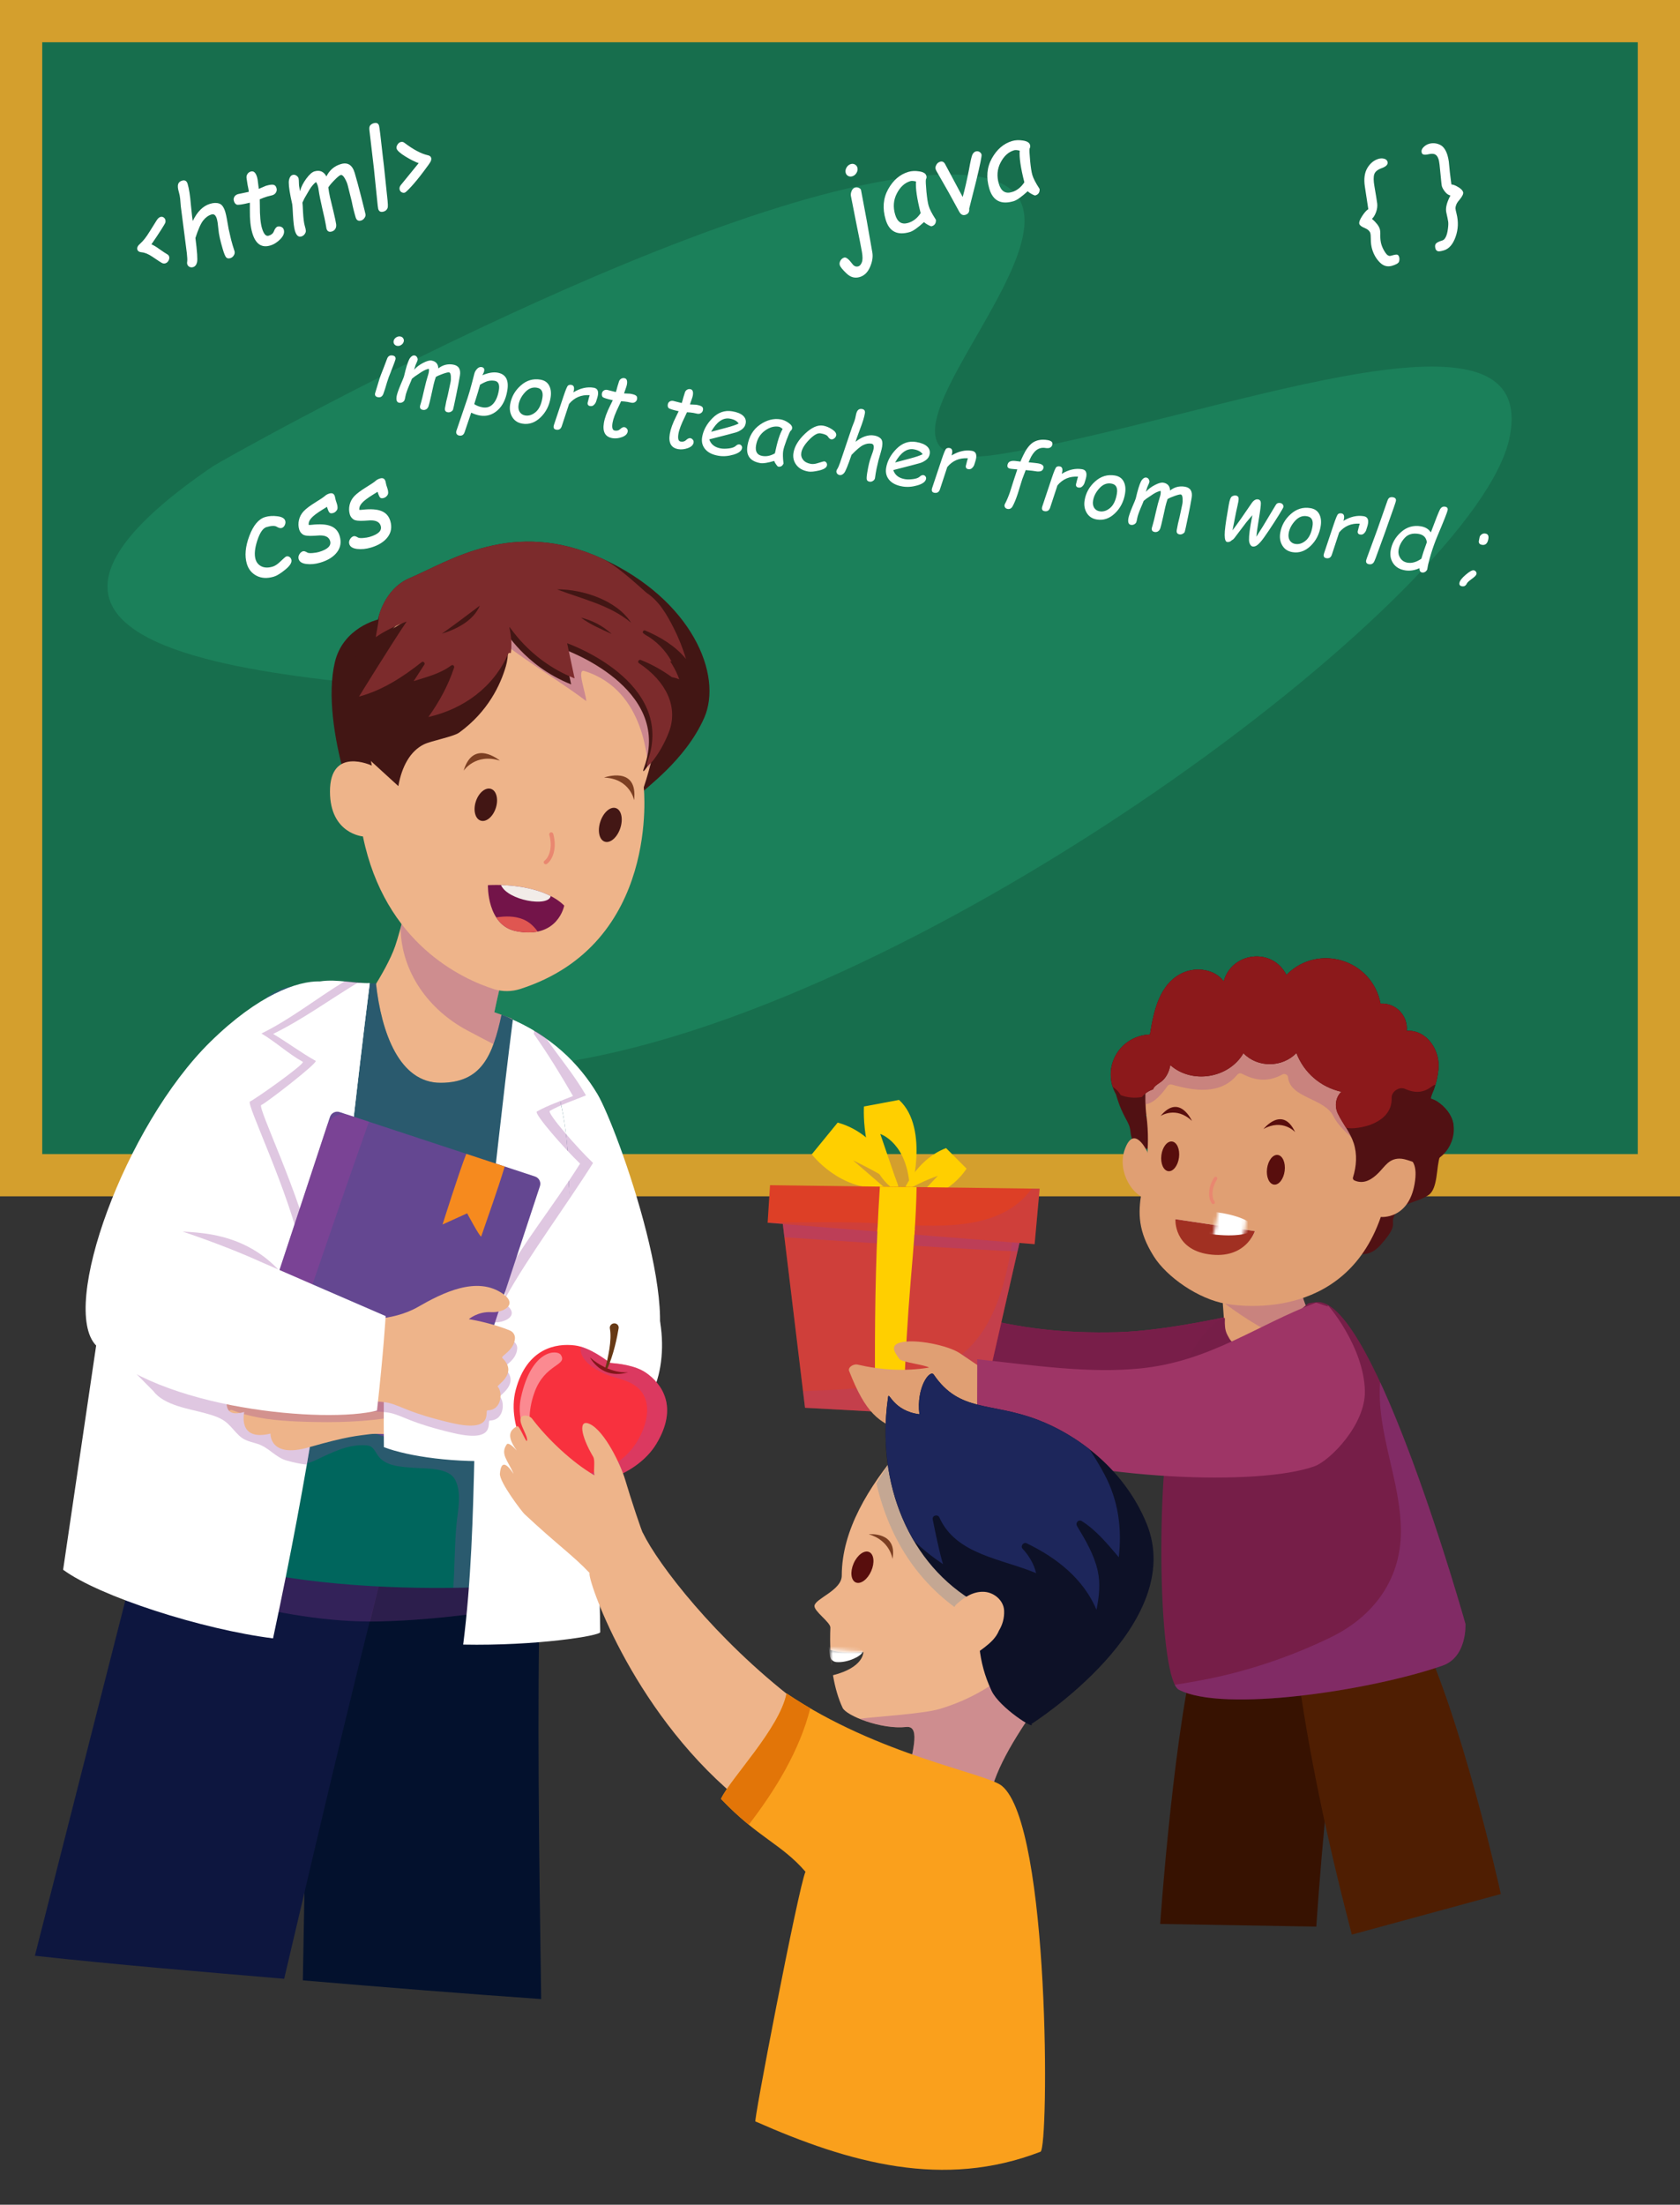 <svg width="465" height="610" viewBox="0 0 465 610" fill="none" xmlns="http://www.w3.org/2000/svg">
<rect x="0" y="0" width="465" height="610" fill="#333333" stroke="none"/>
<g clip-path="url(#clip0_120_1154)">
<path d="M465 331.002L465 0.002L-3.05176e-05 0.002L-3.05176e-05 331.002L465 331.002Z" fill="#D49F2D"/>
<path d="M453.31 11.69H11.688V319.31H453.31V11.69Z" fill="#176E4D"/>
<path d="M58.842 129.068C61.624 127.175 203.54 47.181 264.113 48.303C324.685 49.425 219.239 134.68 276.456 125.702C333.674 116.724 426.765 78.591 417.788 121.213C408.811 163.846 262.991 273.778 162.033 292.844C61.075 311.91 186.708 203.101 158.666 195.245C130.636 187.401 -36.505 194.134 58.842 129.068Z" fill="#1B805A"/>
<path d="M41.913 67.6C42.48 67.829 43.204 68.261 44.085 68.895C45.118 69.628 45.823 70.096 46.199 70.3C46.527 70.477 46.731 70.702 46.812 70.973C46.918 71.329 46.862 71.707 46.645 72.108C46.434 72.496 46.142 72.746 45.767 72.858C45.505 72.936 45.237 72.924 44.962 72.822C44.685 72.711 43.772 72.126 42.225 71.068C41.113 70.308 40.112 69.888 39.221 69.806C38.556 69.759 38.154 69.507 38.018 69.048C37.862 68.524 38.131 67.97 38.824 67.388C39.638 66.667 40.485 65.59 41.363 64.157L43.373 60.947C43.693 60.444 44.035 60.139 44.4 60.03C44.7 59.941 44.98 59.975 45.24 60.132C45.501 60.289 45.676 60.517 45.765 60.816C45.84 61.069 45.842 61.318 45.773 61.563C45.7 61.798 45.284 62.508 44.525 63.691C43.776 64.871 42.905 66.174 41.913 67.6ZM54.09 65.846C54.578 69.612 54.727 71.861 54.536 72.59C54.352 73.307 53.983 73.747 53.431 73.911C53.075 74.017 52.741 73.989 52.428 73.828C52.124 73.663 51.925 73.422 51.831 73.103C51.764 72.879 51.763 72.584 51.828 72.218C51.874 71.929 51.836 71.202 51.714 70.036L50.037 57.041L49.868 54.982C49.8 54.34 49.681 53.734 49.511 53.163C49.219 52.18 49.148 51.447 49.3 50.963C49.452 50.48 49.814 50.154 50.385 49.984C51.171 49.75 51.688 50.05 51.935 50.883C52.328 52.203 52.626 54.116 52.831 56.623C52.954 57.962 53.067 59.044 53.17 59.869L53.354 61.159C54.589 58.561 56.194 56.968 58.169 56.381C59.143 56.092 59.988 56.075 60.706 56.33C61.421 56.576 61.973 57.354 62.363 58.665C62.521 59.198 62.664 59.833 62.791 60.57L63.28 63.343L63.969 66.332C64.018 66.532 64.162 67.049 64.4 67.885C64.648 68.718 64.805 69.212 64.871 69.365C64.946 69.516 64.973 69.727 64.952 69.998C64.931 70.27 64.81 70.55 64.591 70.839C64.371 71.129 64.088 71.325 63.742 71.428C63.264 71.57 62.888 71.503 62.613 71.228C62.349 70.96 62.029 70.19 61.65 68.916C60.96 66.595 60.564 64.798 60.46 63.524C60.337 62.114 60.19 61.124 60.02 60.553C59.72 59.542 59.237 59.135 58.573 59.333C57.693 59.594 56.916 60.151 56.242 61.003C55.575 61.843 54.858 63.458 54.09 65.846ZM71.892 55.145C71.913 55.628 71.924 56.195 71.924 56.847C71.908 59.674 72.103 61.77 72.51 63.137C72.988 64.747 73.602 65.441 74.351 65.218C75.09 64.999 75.57 64.606 75.789 64.042C76.087 63.261 76.441 62.809 76.853 62.687C77.162 62.595 77.492 62.624 77.842 62.775C78.202 62.922 78.437 63.184 78.549 63.558C78.793 64.382 78.484 65.243 77.62 66.141C76.763 67.028 75.824 67.623 74.804 67.926C72.389 68.644 70.735 67.5 69.842 64.495C69.352 62.848 69.124 60.725 69.156 58.128C69.167 57.442 69.167 56.76 69.159 56.08C67.097 56.58 65.882 56.758 65.512 56.613C65.15 56.456 64.894 56.125 64.743 55.619C64.621 55.207 64.66 54.824 64.86 54.469C65.057 54.105 65.399 53.85 65.886 53.706L68.864 53.08C68.847 52.82 68.806 52.527 68.74 52.2C68.664 51.877 68.591 51.511 68.521 51.104L68.242 49.292C68.184 48.891 68.261 48.517 68.474 48.169C68.695 47.818 69.007 47.582 69.41 47.462C70.196 47.229 70.777 47.744 71.153 49.008C71.261 49.373 71.345 49.862 71.406 50.476L71.63 52.258C72.837 51.726 73.482 51.448 73.567 51.423C74.54 51.133 75.239 51.033 75.662 51.121C76.083 51.2 76.37 51.496 76.523 52.011C76.659 52.47 76.61 52.887 76.375 53.262C76.15 53.635 75.817 53.887 75.377 54.017L73.97 54.374C73.278 54.58 72.585 54.837 71.892 55.145ZM90.872 51.857C90.993 52.81 91.148 53.711 91.34 54.561L92.262 58.382C92.726 60.322 92.987 61.544 93.045 62.046C93.105 62.558 93.025 62.989 92.803 63.341C92.581 63.692 92.269 63.927 91.867 64.047C91.09 64.278 90.59 64.019 90.368 63.27C90.356 63.232 90.282 62.811 90.145 62.007C90.014 61.19 89.711 59.792 89.235 57.815C88.711 55.536 88.367 53.814 88.205 52.65C88.143 52.169 88.061 51.755 87.958 51.409C87.83 50.979 87.665 50.63 87.464 50.364C86.827 50.859 86.229 51.556 85.671 52.456L84.246 54.911L83.713 56.048C83.762 56.451 83.814 57.332 83.872 58.69C83.971 60.464 84.132 61.725 84.355 62.474C84.541 63.102 84.64 63.556 84.653 63.837C84.674 64.116 84.572 64.422 84.344 64.754C84.117 65.087 83.802 65.313 83.4 65.432C82.604 65.669 82.012 65.132 81.622 63.821C81.391 63.044 81.213 61.589 81.089 59.456C81.02 57.888 80.953 56.909 80.889 56.521C80.824 56.132 80.678 55.452 80.451 54.481C79.976 52.095 79.825 50.525 79.998 49.771C80.169 49.007 80.502 48.552 80.998 48.404C81.335 48.304 81.666 48.353 81.99 48.553C82.323 48.749 82.541 49.02 82.644 49.367C82.697 49.544 82.732 50.074 82.75 50.955C82.747 51.119 82.755 51.249 82.774 51.345L83.024 52.906C83.353 51.718 83.94 50.556 84.784 49.419C85.628 48.281 86.377 47.615 87.032 47.421C88.502 46.984 89.608 47.45 90.351 48.818C91.199 47.079 92.531 45.939 94.348 45.399C96.248 44.835 97.522 45.643 98.17 47.824C98.696 49.593 99.289 51.775 99.948 54.371C100.778 57.609 101.19 59.304 101.185 59.459C101.178 59.777 101.056 60.088 100.821 60.392C100.597 60.703 100.308 60.912 99.952 61.017C99.184 61.245 98.678 60.948 98.433 60.124C97.991 58.636 97.631 57.168 97.355 55.722L96.249 51.283C96.105 50.694 95.831 50.047 95.428 49.342C95.022 48.627 94.636 48.324 94.271 48.433C93.972 48.522 93.411 48.984 92.589 49.819C91.768 50.654 91.195 51.333 90.872 51.857ZM106.263 45.847L107.279 55.539C107.362 56.401 107.381 56.98 107.338 57.279C107.3 57.565 107.182 57.819 106.983 58.041C106.797 58.27 106.53 58.436 106.184 58.539C105.398 58.772 104.897 58.529 104.683 57.808C104.619 57.593 104.515 56.727 104.37 55.212L103.497 46.669L102.262 36.14C102.168 35.444 102.238 34.96 102.472 34.687C102.716 34.41 103.025 34.217 103.4 34.105C104.205 33.866 104.71 34.093 104.916 34.786C105.033 35.179 105.382 38.034 105.965 43.353C106.056 44.242 106.155 45.074 106.263 45.847ZM115.88 45.143C114.902 44.802 113.68 44.187 112.214 43.298C110.754 42.398 109.942 41.671 109.778 41.119C109.689 40.819 109.755 40.474 109.975 40.083C110.201 39.679 110.506 39.42 110.89 39.306C111.264 39.195 111.604 39.257 111.908 39.493C114.419 41.395 116.591 42.548 118.422 42.951C118.922 43.057 119.228 43.297 119.339 43.672C119.42 43.943 119.378 44.266 119.215 44.641C119.048 45.006 118.35 45.998 117.119 47.617C115.898 49.233 114.802 50.567 113.831 51.62C112.861 52.673 112.263 53.232 112.038 53.299C111.748 53.385 111.463 53.353 111.184 53.202C110.905 53.05 110.719 52.82 110.627 52.511C110.488 52.043 110.612 51.584 110.997 51.133L115.88 45.143Z" fill="white"/>
<path d="M77.149 155.771L78.65 154.393C78.93 154.136 79.127 153.991 79.239 153.958C79.538 153.869 79.82 153.908 80.083 154.074C80.356 154.237 80.541 154.483 80.638 154.811C80.864 155.569 80.317 156.49 79 157.575C77.688 158.647 76.625 159.304 75.811 159.546C73.986 160.089 72.394 160.012 71.035 159.315C69.677 158.618 68.771 157.507 68.318 155.981C67.67 153.8 67.901 151.236 69.011 148.287C70.121 145.339 71.585 143.595 73.401 143.055C74.421 142.752 75.551 142.681 76.791 142.842C78.028 142.994 78.748 143.412 78.951 144.095C79.063 144.47 79.019 144.87 78.819 145.296C78.626 145.71 78.343 145.972 77.968 146.084C77.603 146.192 77.147 146.078 76.598 145.742C76.059 145.403 75.116 145.434 73.768 145.834C72.785 146.126 71.935 147.362 71.218 149.542C70.51 151.718 70.348 153.453 70.731 154.744C71.004 155.662 71.562 156.321 72.404 156.723C73.254 157.112 74.259 157.134 75.419 156.789C75.99 156.62 76.567 156.28 77.149 155.771ZM90.503 140.234C90.178 140.443 89.752 140.707 89.225 141.026C87.702 141.968 86.672 142.753 86.135 143.381C85.596 144 85.367 144.618 85.449 145.236C85.708 145.25 85.985 145.239 86.28 145.203C88.596 144.942 90.364 145.064 91.584 145.567C92.81 146.059 93.62 146.969 94.015 148.298C94.516 149.983 94.272 151.477 93.284 152.779C92.296 154.081 90.758 155.043 88.67 155.663C87.313 156.067 86.026 156.194 84.811 156.046C83.605 155.895 82.89 155.445 82.668 154.696C82.537 154.256 82.599 153.815 82.855 153.372C83.12 152.927 83.453 152.644 83.856 152.525C84.137 152.441 84.539 152.561 85.063 152.884C85.321 153.032 85.808 153.076 86.523 153.016C87.239 152.956 87.822 152.859 88.271 152.725C90.723 151.997 91.755 150.977 91.365 149.666C91.048 148.599 90.062 148.092 88.407 148.146L86.907 148.241C85.347 148.338 84.317 148.216 83.819 147.875C83.317 147.525 82.983 147.069 82.816 146.507C82.563 145.655 82.541 144.775 82.75 143.868C82.959 142.96 83.392 142.154 84.049 141.449C84.714 140.742 85.839 139.898 87.422 138.918C88.665 138.162 89.508 137.59 89.954 137.203C90.275 136.914 90.679 136.697 91.166 136.553C91.953 136.319 92.458 136.581 92.684 137.34L92.918 138.385L93.23 139.332C93.502 140.178 93.497 140.796 93.215 141.185C92.943 141.572 92.615 141.822 92.231 141.936C91.745 142.081 91.397 142.042 91.188 141.818C90.976 141.586 90.748 141.058 90.503 140.234ZM104.516 136.069C104.191 136.278 103.765 136.542 103.239 136.861C101.715 137.803 100.685 138.588 100.149 139.216C99.609 139.835 99.38 140.453 99.462 141.071C99.721 141.086 99.998 141.075 100.293 141.038C102.61 140.777 104.378 140.899 105.597 141.402C106.823 141.894 107.633 142.804 108.028 144.133C108.529 145.818 108.286 147.312 107.297 148.614C106.309 149.917 104.771 150.878 102.684 151.498C101.326 151.902 100.04 152.029 98.824 151.881C97.618 151.73 96.903 151.28 96.681 150.532C96.55 150.092 96.612 149.65 96.868 149.208C97.133 148.762 97.467 148.48 97.869 148.36C98.15 148.276 98.552 148.396 99.076 148.719C99.334 148.867 99.821 148.911 100.537 148.851C101.252 148.791 101.835 148.694 102.284 148.561C104.737 147.832 105.768 146.812 105.379 145.501C105.062 144.434 104.076 143.928 102.421 143.981L100.921 144.076C99.36 144.173 98.331 144.051 97.832 143.71C97.331 143.36 96.996 142.904 96.83 142.342C96.576 141.49 96.554 140.611 96.763 139.703C96.972 138.795 97.405 137.989 98.062 137.285C98.728 136.577 99.852 135.734 101.436 134.754C102.678 133.997 103.522 133.426 103.967 133.039C104.289 132.749 104.693 132.533 105.18 132.388C105.966 132.154 106.472 132.416 106.697 133.175L106.931 134.221L107.243 135.167C107.515 136.013 107.51 136.631 107.229 137.02C106.956 137.407 106.628 137.657 106.245 137.771C105.758 137.916 105.41 137.877 105.201 137.654C104.989 137.421 104.761 136.893 104.516 136.069Z" fill="white"/>
<path d="M234.089 47.863C233.945 47.376 234.012 46.883 234.291 46.382C234.579 45.879 234.972 45.553 235.468 45.406C235.889 45.28 236.271 45.315 236.614 45.508C236.966 45.699 237.196 45.977 237.305 46.342C237.447 46.819 237.374 47.31 237.085 47.813C236.794 48.307 236.4 48.628 235.904 48.776C235.492 48.898 235.112 48.868 234.762 48.687C234.422 48.503 234.198 48.228 234.089 47.863ZM237.086 62.162L235.517 54.209C235.44 53.814 235.505 53.362 235.71 52.852C235.915 52.343 236.233 52.025 236.663 51.897C237.01 51.794 237.36 51.822 237.713 51.982C238.066 52.142 238.267 52.337 238.315 52.567L239.884 60.934L241.45 69.851C241.66 71.073 241.447 72.414 240.812 73.876C240.18 75.348 239.227 76.273 237.954 76.651C236.625 77.046 235.412 76.719 234.315 75.67C233.21 74.623 232.582 73.847 232.432 73.341C232.315 72.948 232.381 72.536 232.63 72.106C232.879 71.675 233.223 71.395 233.663 71.264C234.178 71.111 234.919 71.685 235.887 72.987C236.369 73.648 236.933 73.883 237.578 73.691C237.981 73.572 238.304 73.201 238.547 72.578C238.792 71.965 238.797 70.986 238.56 69.64C238.323 68.295 237.832 65.802 237.086 62.162ZM255.76 61.441C254.027 63.016 252.73 63.931 251.869 64.187C248.368 65.228 246.123 64.082 245.132 60.749C244.211 57.651 244.444 54.851 245.83 52.351C247.225 49.847 249.093 48.248 251.434 47.553C252.342 47.283 253.347 47.239 254.45 47.42C255.56 47.589 256.207 47.983 256.391 48.601C256.505 48.985 256.467 49.322 256.279 49.612C256.2 50.033 256.248 51.17 256.421 53.023C256.602 54.865 256.806 56.169 257.034 56.937C257.315 57.882 257.945 59.111 258.925 60.623L259.048 60.831C259.1 61.763 258.71 62.353 257.877 62.6C257.737 62.642 257.418 62.528 256.92 62.258C256.425 61.998 256.038 61.726 255.76 61.441ZM253.538 50.213C252.846 50.041 252.326 50.008 251.98 50.11C250.416 50.575 249.166 51.716 248.229 53.533C247.298 55.337 247.145 57.288 247.768 59.385C248.38 61.444 249.575 62.21 251.354 61.681C252.749 61.267 253.906 60.362 254.826 58.968C253.81 55.002 253.381 52.083 253.538 50.213ZM268.257 57.727C268.372 58.63 268.014 59.206 267.181 59.453C266.516 59.651 265.966 59.376 265.53 58.63L262.592 53.268L259.178 47.283C259.093 47.135 259.012 46.93 258.934 46.668C258.859 46.416 258.933 46.067 259.158 45.624C259.392 45.177 259.743 44.884 260.211 44.745C260.764 44.581 261.206 44.766 261.537 45.298L266.458 54.503C267.014 52.534 267.596 50.003 268.205 46.908C268.611 44.607 268.925 43.23 269.147 42.777C269.375 42.312 269.682 42.022 270.065 41.908C270.43 41.8 270.766 41.832 271.072 42.006C271.379 42.18 271.579 42.426 271.674 42.744C271.782 43.109 271.301 45.499 270.229 49.913L268.257 57.727ZM284.461 52.911C282.728 54.486 281.431 55.401 280.57 55.657C277.069 56.698 274.823 55.552 273.833 52.219C272.912 49.121 273.145 46.321 274.531 43.821C275.926 41.318 277.794 39.718 280.134 39.023C281.042 38.753 282.048 38.709 283.151 38.89C284.261 39.059 284.908 39.453 285.091 40.071C285.205 40.455 285.168 40.792 284.979 41.082C284.901 41.503 284.948 42.64 285.122 44.493C285.303 46.335 285.507 47.639 285.735 48.407C286.016 49.352 286.646 50.581 287.625 52.093L287.748 52.301C287.801 53.233 287.411 53.823 286.578 54.07C286.437 54.112 286.118 53.998 285.62 53.728C285.125 53.468 284.739 53.196 284.461 52.911ZM282.239 41.683C281.546 41.511 281.027 41.477 280.68 41.58C279.117 42.045 277.867 43.186 276.93 45.003C275.999 46.807 275.845 48.758 276.468 50.855C277.081 52.914 278.276 53.68 280.054 53.151C281.449 52.737 282.607 51.832 283.527 50.438C282.511 46.471 282.082 43.553 282.239 41.683Z" fill="white"/>
<path d="M379.737 60.552C380.927 61.573 381.649 62.51 381.902 63.362C382.027 63.783 382.074 64.37 382.043 65.123C382.034 66.084 382.129 66.901 382.329 67.575C382.566 68.371 382.931 69.138 383.426 69.877C383.924 70.626 384.425 70.925 384.931 70.775C385.698 70.547 386.246 70.435 386.573 70.44C386.9 70.444 387.129 70.667 387.26 71.107C387.38 71.509 387.372 71.929 387.237 72.367C387.102 72.804 386.464 73.192 385.322 73.532C384.039 73.913 382.903 73.604 381.913 72.604C380.926 71.614 380.219 70.398 379.79 68.956C379.545 68.132 379.421 67.201 379.418 66.163C379.409 65.31 379.372 64.771 379.305 64.546C379.124 63.938 378.614 63.458 377.776 63.106C376.874 62.742 376.363 62.359 376.243 61.957C376.112 61.517 376.361 60.811 376.989 59.84C377.615 58.86 378.194 58.204 378.727 57.872L377.778 51.644C377.452 49.52 377.68 47.802 378.462 46.49C379.243 45.177 380.28 44.329 381.572 43.945C382.105 43.787 382.617 43.777 383.107 43.917C383.603 44.045 383.914 44.319 384.039 44.74C384.256 45.47 383.706 46.072 382.39 46.544C381.286 46.944 380.616 47.5 380.379 48.212C380.143 48.924 380.156 50.031 380.419 51.532C380.831 53.915 381.087 55.495 381.185 56.27C381.283 57.046 381.178 57.857 380.869 58.703C380.557 59.539 380.18 60.155 379.737 60.552ZM401.459 54.096C400.926 53.979 400.433 53.642 399.982 53.083C399.528 52.515 399.232 52.002 399.096 51.543C399.015 51.272 398.884 50.109 398.701 48.054C398.528 45.997 398.36 44.697 398.199 44.154C397.993 43.461 397.687 42.997 397.281 42.761C396.872 42.516 396.256 42.485 395.434 42.668C394.313 42.94 393.673 42.809 393.515 42.276C393.359 41.751 393.502 41.255 393.944 40.788C394.392 40.308 394.916 39.979 395.515 39.801C396.498 39.509 397.481 39.579 398.465 40.01C399.458 40.438 400.187 41.434 400.652 42.997C400.805 43.512 400.926 44.092 401.016 44.737L401.307 47.723L401.727 51.036C402.233 51.059 402.866 51.304 403.626 51.771C404.384 52.228 404.83 52.686 404.967 53.145C405.106 53.613 404.757 54.343 403.921 55.335C403.495 55.819 403.208 56.26 403.062 56.66C402.913 57.051 402.842 57.378 402.849 57.641C402.863 57.891 402.962 58.381 403.148 59.11C403.706 61.329 403.619 63.469 402.886 65.53C402.157 67.601 401.067 68.852 399.616 69.283C398.717 69.55 398.135 69.612 397.867 69.467C397.594 69.334 397.412 69.118 397.323 68.819C397.148 68.229 397.175 67.773 397.405 67.45C397.645 67.124 398.251 66.816 399.225 66.527C399.608 66.413 399.928 66.083 400.184 65.539C400.452 65.001 400.643 64.272 400.757 63.351C400.882 62.438 400.907 61.748 400.829 61.282C400.758 60.804 400.591 59.983 400.326 58.818C400.041 57.619 400.419 56.045 401.459 54.096Z" fill="white"/>
<path d="M108.944 94.377C109.012 93.968 109.234 93.637 109.609 93.383C109.985 93.121 110.378 93.024 110.786 93.092C111.141 93.151 111.403 93.31 111.574 93.568C111.754 93.82 111.819 94.096 111.769 94.396C111.7 94.805 111.478 95.14 111.102 95.402C110.733 95.665 110.337 95.761 109.913 95.691C109.582 95.635 109.322 95.481 109.135 95.228C108.955 94.976 108.892 94.692 108.944 94.377ZM104.632 109.898C103.985 109.79 103.711 109.44 103.81 108.846L104.862 105.386C105.124 104.48 105.547 103.326 106.129 101.926C106.627 100.647 106.96 99.768 107.127 99.289C107.394 98.542 107.901 98.23 108.649 98.355C109.296 98.463 109.57 98.817 109.47 99.418C109.436 99.619 109.081 100.581 108.406 102.306C107.765 103.87 107.339 105.023 107.128 105.764C106.746 107.102 106.412 108.156 106.126 108.924C105.847 109.693 105.349 110.018 104.632 109.898ZM120.631 104.298C120.383 105.025 120.179 105.727 120.018 106.406L119.34 109.476C118.993 111.034 118.752 112.004 118.617 112.385C118.481 112.774 118.271 113.056 117.989 113.231C117.706 113.406 117.399 113.465 117.068 113.41C116.428 113.303 116.16 112.942 116.263 112.325C116.268 112.294 116.362 111.966 116.546 111.339C116.739 110.706 117.011 109.595 117.363 108.006C117.786 106.184 118.143 104.825 118.435 103.932C118.56 103.564 118.646 103.238 118.693 102.953C118.752 102.598 118.756 102.29 118.705 102.028C118.073 102.16 117.399 102.452 116.682 102.903L114.796 104.168L114.014 104.798C113.907 105.105 113.636 105.757 113.2 106.753C112.649 108.063 112.322 109.027 112.219 109.643C112.133 110.159 112.045 110.521 111.955 110.728C111.873 110.936 111.692 111.119 111.412 111.279C111.132 111.438 110.826 111.49 110.495 111.434C109.84 111.325 109.602 110.731 109.782 109.652C109.889 109.013 110.272 107.904 110.931 106.327C111.432 105.175 111.727 104.448 111.817 104.146C111.907 103.845 112.041 103.305 112.218 102.526C112.714 100.645 113.157 99.463 113.546 98.982C113.937 98.492 114.336 98.282 114.745 98.35C115.022 98.396 115.242 98.548 115.405 98.805C115.576 99.063 115.638 99.335 115.59 99.62C115.566 99.766 115.405 100.159 115.108 100.799C115.049 100.915 115.009 101.012 114.989 101.088L114.621 102.297C115.275 101.559 116.104 100.929 117.11 100.408C118.116 99.886 118.888 99.671 119.428 99.761C120.638 99.963 121.269 100.686 121.323 101.93C122.544 100.977 123.901 100.626 125.396 100.875C126.96 101.136 127.593 102.164 127.293 103.96C127.05 105.416 126.71 107.193 126.273 109.29C125.734 111.909 125.435 113.273 125.377 113.382C125.26 113.608 125.064 113.789 124.787 113.925C124.518 114.071 124.236 114.119 123.944 114.07C123.312 113.964 123.052 113.573 123.165 112.895C123.37 111.669 123.626 110.488 123.935 109.352L124.698 105.772C124.801 105.298 124.831 104.737 124.789 104.088C124.748 103.432 124.577 103.079 124.276 103.029C124.03 102.988 123.465 103.123 122.581 103.435C121.697 103.747 121.047 104.035 120.631 104.298ZM130.425 114.177L128.599 119.563C128.346 120.321 127.85 120.638 127.11 120.515C126.771 120.458 126.528 120.303 126.38 120.048C126.239 119.803 126.223 119.515 126.334 119.185L129.387 110.214C129.797 108.991 130.235 107.48 130.701 105.681L131.301 103.369C131.418 102.905 131.664 102.471 132.041 102.067C132.426 101.656 132.842 101.487 133.289 101.562C133.875 101.66 134.117 102.009 134.017 102.61C133.968 102.903 133.802 103.307 133.518 103.822C135.127 103.148 136.506 102.907 137.654 103.098C139.982 103.486 140.902 105.137 140.416 108.05C140.013 110.469 139.101 112.305 137.68 113.557C136.261 114.802 134.649 115.273 132.846 114.973C132.068 114.843 131.261 114.578 130.425 114.177ZM132.88 106.436C132.581 107.566 132.04 109.357 131.259 111.809C131.944 112.264 132.721 112.564 133.592 112.709C134.756 112.903 135.725 112.574 136.501 111.721C137.278 110.861 137.804 109.61 138.078 107.968C138.339 106.404 137.949 105.535 136.909 105.362C136.369 105.272 135.821 105.279 135.265 105.385C134.709 105.49 133.914 105.84 132.88 106.436ZM141.202 111.887C141.543 109.845 142.513 108.11 144.114 106.682C145.715 105.247 147.53 104.698 149.556 105.036C150.712 105.229 151.527 105.78 152.001 106.691C152.483 107.603 152.611 108.729 152.388 110.07C152.021 112.266 151.085 114.082 149.578 115.518C148.071 116.954 146.405 117.519 144.579 117.215C143.322 117.005 142.391 116.394 141.783 115.382C141.176 114.37 140.982 113.205 141.202 111.887ZM148.554 107.269C147.352 107.068 146.266 107.501 145.296 108.567C144.328 109.625 143.743 110.759 143.541 111.969C143.407 112.77 143.509 113.441 143.847 113.98C144.194 114.513 144.694 114.834 145.349 114.944C146.367 115.113 147.342 114.801 148.274 114.006C149.207 113.211 149.824 111.908 150.126 110.097C150.404 108.432 149.903 107.493 148.624 107.28L148.554 107.269ZM164.981 111.137C164.884 111.438 164.688 111.734 164.394 112.025C164.109 112.31 163.758 112.418 163.342 112.349C162.795 112.258 162.567 111.938 162.658 111.391L162.82 110.777C162.842 110.646 162.881 110.482 162.938 110.286L163.215 109.334C160.871 109.188 158.97 109.996 157.512 111.757L155.487 117.918C155.231 118.691 154.722 119.014 153.959 118.886C153.288 118.775 153.077 118.331 153.325 117.557L155.958 109.68C156.558 107.887 156.973 106.891 157.205 106.692C157.444 106.494 157.756 106.427 158.141 106.492C158.757 106.594 158.994 107.077 158.85 107.94C158.819 108.125 158.769 108.331 158.699 108.557C160.612 107.395 162.485 106.967 164.319 107.273C165.306 107.437 165.698 108.124 165.496 109.334C165.445 109.642 165.357 109.98 165.232 110.347L164.981 111.137ZM171.904 111.021C171.749 111.375 171.558 111.787 171.329 112.256C170.326 114.282 169.73 115.858 169.543 116.983C169.322 118.309 169.519 119.023 170.136 119.125C170.745 119.227 171.227 119.113 171.583 118.785C172.071 118.328 172.484 118.127 172.824 118.184C173.078 118.226 173.305 118.363 173.504 118.594C173.71 118.827 173.788 119.097 173.737 119.405C173.623 120.083 173.099 120.594 172.162 120.937C171.235 121.273 170.351 121.371 169.511 121.231C167.523 120.899 166.735 119.497 167.148 117.023C167.374 115.667 167.955 114.061 168.89 112.205C169.138 111.716 169.379 111.225 169.611 110.733C167.953 110.37 167.017 110.071 166.802 109.837C166.597 109.597 166.529 109.269 166.598 108.853C166.655 108.514 166.817 108.252 167.086 108.067C167.355 107.874 167.691 107.811 168.091 107.878L170.451 108.474C170.531 108.281 170.604 108.056 170.671 107.797C170.73 107.538 170.806 107.25 170.898 106.932L171.334 105.532C171.433 105.224 171.62 104.982 171.895 104.806C172.177 104.631 172.484 104.571 172.816 104.627C173.463 104.735 173.7 105.309 173.526 106.349C173.476 106.65 173.365 107.031 173.193 107.493L172.728 108.853C173.783 108.895 174.345 108.921 174.414 108.933C175.216 109.066 175.753 109.239 176.027 109.451C176.301 109.655 176.404 109.969 176.333 110.393C176.27 110.771 176.088 111.053 175.788 111.241C175.495 111.43 175.167 111.494 174.805 111.433L173.668 111.196C173.098 111.101 172.51 111.043 171.904 111.021ZM190.144 114.063C189.99 114.418 189.798 114.829 189.57 115.298C188.566 117.325 187.971 118.901 187.783 120.026C187.562 121.351 187.76 122.065 188.376 122.168C188.985 122.27 189.467 122.156 189.823 121.827C190.311 121.37 190.725 121.17 191.064 121.226C191.318 121.269 191.545 121.406 191.744 121.637C191.95 121.869 192.028 122.14 191.977 122.448C191.864 123.126 191.339 123.636 190.403 123.979C189.475 124.316 188.592 124.414 187.752 124.274C185.763 123.942 184.976 122.539 185.388 120.066C185.614 118.709 186.195 117.103 187.131 115.248C187.378 114.758 187.619 114.268 187.851 113.776C186.193 113.412 185.257 113.113 185.042 112.88C184.837 112.639 184.769 112.311 184.838 111.895C184.895 111.556 185.057 111.294 185.326 111.109C185.596 110.917 185.931 110.854 186.332 110.921L188.692 111.516C188.771 111.324 188.844 111.098 188.911 110.84C188.97 110.581 189.046 110.292 189.139 109.975L189.574 108.574C189.673 108.266 189.86 108.024 190.135 107.848C190.418 107.674 190.725 107.614 191.056 107.669C191.703 107.777 191.94 108.351 191.767 109.392C191.716 109.692 191.605 110.074 191.433 110.536L190.969 111.896C192.023 111.937 192.585 111.964 192.654 111.975C193.456 112.109 193.993 112.282 194.267 112.494C194.542 112.698 194.644 113.012 194.573 113.436C194.51 113.813 194.328 114.096 194.028 114.283C193.735 114.472 193.407 114.536 193.045 114.476L191.908 114.239C191.338 114.144 190.75 114.085 190.144 114.063ZM196.317 121.568C196.774 122.959 197.854 123.797 199.558 124.081C200.159 124.181 200.892 124.177 201.758 124.067C202.623 123.958 203.238 123.74 203.601 123.413C203.985 123.057 204.336 122.905 204.651 122.958C204.906 123.001 205.103 123.125 205.243 123.33C205.384 123.528 205.435 123.742 205.397 123.974C205.266 124.76 204.471 125.368 203.014 125.798C201.565 126.221 200.185 126.324 198.875 126.105C197.226 125.83 196.004 125.23 195.207 124.305C194.412 123.373 194.124 122.252 194.343 120.942C194.659 119.046 195.612 117.296 197.202 115.692C198.793 114.088 200.609 113.457 202.651 113.797C204.007 114.023 205.006 114.424 205.647 114.998C206.287 115.572 206.538 116.275 206.4 117.107C206.285 117.793 205.952 118.344 205.4 118.758C204.856 119.167 204.288 119.46 203.696 119.639C203.113 119.811 202.35 120.016 201.408 120.255L196.317 121.568ZM196.822 119.466L200.888 118.386C202.604 117.928 203.791 117.528 204.45 117.186C203.99 116.476 203.167 116.022 201.98 115.824C200.085 115.508 198.365 116.722 196.822 119.466ZM214.284 127.535C212.485 128.059 211.232 128.262 210.523 128.143C207.641 127.663 206.429 126.051 206.886 123.307C207.312 120.756 208.461 118.826 210.336 117.514C212.217 116.205 214.121 115.71 216.048 116.032C216.795 116.156 217.534 116.478 218.263 116.995C219.002 117.507 219.329 118.017 219.244 118.525C219.191 118.841 219.046 119.07 218.808 119.213C218.604 119.488 218.239 120.322 217.714 121.715C217.197 123.102 216.886 124.112 216.781 124.744C216.651 125.522 216.673 126.627 216.846 128.057L216.861 128.25C216.572 128.938 216.085 129.225 215.399 129.111C215.283 129.092 215.094 128.898 214.831 128.529C214.566 128.168 214.384 127.837 214.284 127.535ZM216.627 118.683C216.19 118.317 215.828 118.11 215.543 118.062C214.256 117.848 212.957 118.229 211.645 119.206C210.343 120.177 209.548 121.525 209.26 123.252C208.977 124.947 209.568 125.917 211.032 126.161C212.18 126.352 213.33 126.109 214.48 125.429C215.142 122.221 215.858 119.972 216.627 118.683ZM226.049 128.226L227.611 127.762C227.903 127.676 228.095 127.641 228.187 127.656C228.434 127.697 228.623 127.824 228.754 128.036C228.893 128.249 228.939 128.491 228.894 128.76C228.79 129.384 228.074 129.855 226.746 130.172C225.427 130.483 224.432 130.582 223.762 130.47C222.259 130.22 221.142 129.606 220.41 128.628C219.678 127.651 219.417 126.534 219.626 125.278C219.926 123.482 220.992 121.72 222.825 119.99C224.658 118.26 226.322 117.52 227.817 117.769C228.657 117.909 229.494 118.255 230.329 118.806C231.165 119.349 231.536 119.902 231.442 120.465C231.391 120.773 231.219 121.045 230.926 121.282C230.642 121.512 230.346 121.601 230.038 121.549C229.737 121.499 229.449 121.257 229.173 120.823C228.904 120.39 228.215 120.081 227.106 119.896C226.297 119.761 225.252 120.351 223.971 121.666C222.698 122.982 221.973 124.172 221.796 125.236C221.67 125.991 221.839 126.661 222.304 127.245C222.778 127.823 223.492 128.192 224.448 128.351C224.918 128.43 225.452 128.388 226.049 128.226ZM235.686 125.866C234.715 128.745 234.032 130.413 233.639 130.871C233.255 131.321 232.836 131.509 232.381 131.433C232.088 131.384 231.858 131.247 231.69 131.021C231.529 130.796 231.471 130.552 231.514 130.29C231.545 130.105 231.648 129.893 231.823 129.653C231.958 129.461 232.186 128.925 232.507 128.044L235.862 118.113L236.464 116.574C236.64 116.088 236.767 115.611 236.845 115.141C236.98 114.332 237.187 113.78 237.466 113.486C237.744 113.192 238.119 113.084 238.589 113.162C239.236 113.27 239.503 113.667 239.388 114.353C239.207 115.44 238.75 116.92 238.018 118.794C237.636 119.799 237.338 120.617 237.122 121.246L236.802 122.238C238.601 120.804 240.314 120.222 241.94 120.493C242.742 120.627 243.355 120.912 243.782 121.347C244.209 121.775 244.333 122.528 244.153 123.607C244.08 124.046 243.96 124.553 243.793 125.127L243.17 127.292L242.617 129.683C242.582 129.844 242.504 130.266 242.382 130.951C242.267 131.636 242.207 132.046 242.201 132.18C242.202 132.315 242.147 132.476 242.037 132.663C241.926 132.851 241.741 133.01 241.482 133.141C241.222 133.272 240.95 133.314 240.665 133.266C240.272 133.201 240.025 133.021 239.923 132.727C239.828 132.441 239.868 131.775 240.043 130.727C240.362 128.816 240.708 127.384 241.08 126.433C241.486 125.376 241.728 124.612 241.807 124.142C241.946 123.31 241.741 122.848 241.194 122.757C240.47 122.636 239.716 122.764 238.932 123.14C238.158 123.51 237.076 124.418 235.686 125.866ZM247.247 130.063C247.704 131.454 248.784 132.292 250.487 132.576C251.088 132.676 251.821 132.672 252.687 132.563C253.552 132.454 254.167 132.235 254.531 131.908C254.915 131.552 255.265 131.401 255.581 131.453C255.835 131.496 256.032 131.62 256.172 131.825C256.313 132.023 256.365 132.238 256.326 132.469C256.195 133.255 255.4 133.863 253.943 134.293C252.494 134.716 251.114 134.819 249.804 134.601C248.155 134.325 246.933 133.725 246.136 132.801C245.342 131.868 245.053 130.747 245.272 129.437C245.588 127.541 246.541 125.791 248.132 124.187C249.722 122.583 251.538 121.952 253.58 122.292C254.936 122.519 255.935 122.919 256.576 123.493C257.217 124.067 257.468 124.77 257.329 125.603C257.214 126.288 256.881 126.839 256.329 127.254C255.785 127.662 255.218 127.955 254.625 128.134C254.042 128.306 253.279 128.511 252.337 128.75L247.247 130.063ZM247.752 127.961L251.817 126.881C253.533 126.423 254.72 126.023 255.379 125.681C254.919 124.971 254.096 124.517 252.909 124.319C251.014 124.003 249.294 125.217 247.752 127.961ZM269.66 128.598C269.563 128.899 269.367 129.195 269.073 129.486C268.787 129.771 268.437 129.879 268.021 129.81C267.473 129.718 267.246 129.399 267.337 128.852L267.499 128.238C267.521 128.107 267.56 127.943 267.616 127.746L267.894 126.795C265.55 126.649 263.649 127.457 262.191 129.217L260.165 135.378C259.91 136.151 259.4 136.474 258.637 136.347C257.967 136.235 257.756 135.792 258.004 135.018L260.636 127.14C261.236 125.348 261.652 124.352 261.883 124.153C262.122 123.955 262.434 123.888 262.82 123.952C263.436 124.055 263.672 124.538 263.528 125.401C263.498 125.586 263.447 125.792 263.378 126.018C265.291 124.856 267.164 124.427 268.998 124.733C269.984 124.898 270.377 125.585 270.175 126.795C270.123 127.103 270.035 127.441 269.911 127.808L269.66 128.598ZM289.373 123.95C288.433 123.793 287.601 123.987 286.876 124.532C286.16 125.077 285.53 125.978 284.988 127.234L284.697 127.91C286.038 128.039 286.909 128.137 287.309 128.204C288.527 128.407 289.014 128.884 288.77 129.635C288.586 130.167 288.176 130.439 287.54 130.452C287.404 130.461 287.254 130.46 287.089 130.448C286.926 130.429 286.756 130.404 286.579 130.375C286.236 130.294 285.342 130.192 283.897 130.07L282.939 132.607C282.86 132.847 282.767 133.145 282.66 133.499C282.553 133.854 282.425 134.268 282.274 134.742C282.133 135.209 282.01 135.616 281.904 135.963C281.8 136.302 281.709 136.588 281.631 136.82C281.159 138.223 280.704 139.315 280.264 140.097C279.938 140.676 279.482 140.917 278.896 140.819C278.735 140.792 278.593 140.741 278.471 140.665C278.349 140.589 278.25 140.494 278.174 140.378C278.105 140.272 278.058 140.149 278.033 140.01C278.017 139.873 278.032 139.733 278.08 139.59C278.102 139.554 278.116 139.517 278.122 139.478C278.136 139.441 278.159 139.401 278.19 139.359C278.444 138.879 278.678 138.379 278.891 137.86C279.113 137.335 279.323 136.788 279.521 136.219L280.5 133.127L281.578 129.873C281.086 129.831 280.684 129.795 280.372 129.767C280.06 129.739 279.838 129.714 279.707 129.692C279.314 129.626 279.052 129.488 278.921 129.276C278.799 129.057 278.801 128.761 278.927 128.386C279.17 127.642 279.971 127.372 281.331 127.575L282.449 127.714C282.531 127.506 282.631 127.261 282.749 126.98C282.875 126.7 283.023 126.384 283.193 126.032C283.944 124.423 284.787 123.264 285.721 122.557C286.854 121.748 288.268 121.485 289.963 121.767C291.057 121.95 291.484 122.409 291.242 123.145C290.998 123.849 290.375 124.117 289.373 123.95ZM300.153 133.684C300.055 133.985 299.859 134.281 299.565 134.572C299.28 134.858 298.929 134.965 298.513 134.896C297.966 134.805 297.738 134.486 297.83 133.938L297.991 133.324C298.013 133.193 298.052 133.029 298.109 132.833L298.387 131.881C296.043 131.735 294.142 132.543 292.684 134.304L290.658 140.465C290.402 141.238 289.893 141.561 289.13 141.433C288.46 141.322 288.249 140.879 288.497 140.104L291.129 132.227C291.729 130.434 292.145 129.438 292.376 129.239C292.615 129.041 292.927 128.974 293.312 129.039C293.929 129.141 294.165 129.624 294.021 130.487C293.99 130.672 293.94 130.878 293.871 131.104C295.783 129.942 297.657 129.514 299.491 129.82C300.477 129.984 300.869 130.671 300.668 131.881C300.616 132.189 300.528 132.527 300.404 132.895L300.153 133.684ZM300.208 138.41C300.549 136.368 301.519 134.633 303.12 133.205C304.722 131.769 306.536 131.221 308.563 131.559C309.719 131.751 310.533 132.303 311.007 133.214C311.489 134.126 311.618 135.252 311.394 136.593C311.028 138.789 310.091 140.605 308.584 142.041C307.078 143.477 305.411 144.042 303.585 143.738C302.329 143.528 301.397 142.917 300.79 141.905C300.182 140.893 299.988 139.728 300.208 138.41ZM307.561 133.791C306.358 133.591 305.272 134.024 304.303 135.089C303.334 136.148 302.749 137.282 302.547 138.491C302.413 139.293 302.515 139.963 302.853 140.503C303.2 141.036 303.701 141.357 304.356 141.466C305.373 141.636 306.348 141.323 307.28 140.528C308.213 139.734 308.83 138.431 309.132 136.62C309.41 134.955 308.909 134.016 307.63 133.803L307.561 133.791ZM323.169 138.082C322.921 138.809 322.717 139.511 322.556 140.19L321.877 143.26C321.53 144.818 321.289 145.788 321.155 146.169C321.018 146.558 320.809 146.84 320.526 147.015C320.244 147.19 319.937 147.249 319.605 147.194C318.966 147.087 318.698 146.726 318.8 146.109C318.805 146.078 318.9 145.75 319.084 145.123C319.276 144.49 319.549 143.379 319.901 141.79C320.324 139.968 320.681 138.61 320.973 137.716C321.097 137.348 321.183 137.022 321.231 136.737C321.29 136.382 321.294 136.074 321.243 135.812C320.611 135.944 319.936 136.236 319.22 136.687L317.333 137.952L316.551 138.582C316.444 138.889 316.173 139.541 315.738 140.537C315.187 141.847 314.86 142.811 314.757 143.427C314.671 143.943 314.583 144.305 314.493 144.512C314.411 144.72 314.229 144.903 313.949 145.063C313.669 145.222 313.364 145.274 313.032 145.218C312.377 145.109 312.14 144.515 312.32 143.436C312.426 142.797 312.809 141.688 313.468 140.111C313.97 138.959 314.265 138.232 314.355 137.931C314.445 137.629 314.579 137.089 314.756 136.31C315.252 134.429 315.695 133.247 316.084 132.766C316.474 132.276 316.874 132.066 317.282 132.134C317.56 132.18 317.78 132.332 317.943 132.589C318.114 132.847 318.175 133.119 318.128 133.404C318.103 133.55 317.943 133.943 317.646 134.583C317.587 134.699 317.547 134.796 317.526 134.872L317.158 136.081C317.812 135.343 318.642 134.713 319.648 134.192C320.653 133.67 321.426 133.455 321.965 133.545C323.175 133.747 323.807 134.47 323.861 135.714C325.081 134.761 326.439 134.41 327.934 134.659C329.498 134.92 330.13 135.948 329.831 137.744C329.588 139.2 329.248 140.977 328.811 143.074C328.271 145.693 327.973 147.057 327.915 147.166C327.798 147.392 327.601 147.573 327.325 147.709C327.055 147.855 326.774 147.903 326.481 147.854C325.849 147.748 325.59 147.357 325.703 146.679C325.907 145.453 326.164 144.272 326.472 143.136L327.236 139.556C327.338 139.082 327.369 138.521 327.326 137.873C327.285 137.216 327.115 136.863 326.814 136.813C326.568 136.772 326.002 136.907 325.119 137.219C324.235 137.531 323.585 137.819 323.169 138.082ZM346.639 142.532L344.967 144.51L341.66 148.877C341.457 149.144 341.232 149.332 340.984 149.441C340.573 149.864 340.129 150.035 339.651 149.956C339.212 149.882 338.986 149.243 338.973 148.037C338.96 146.831 339.24 144.632 339.812 141.44L340.101 139.706C340.329 138.342 340.631 137.553 341.007 137.339C341.383 137.124 341.729 137.043 342.045 137.096C342.33 137.144 342.548 137.263 342.698 137.455C342.858 137.64 342.88 138.075 342.766 138.761C342.721 139.031 342.642 139.409 342.529 139.897L342.157 141.558L341.137 146.746C342.498 144.946 344.273 142.426 346.461 139.187C347.011 138.408 347.594 138.069 348.21 138.172C348.696 138.253 348.954 138.581 348.985 139.157C349.017 139.724 348.814 141.318 348.377 143.938C348.054 145.872 347.84 147.393 347.735 148.5L349.589 145.578L353.125 139.693C353.388 139.253 353.797 139.08 354.352 139.173C354.66 139.224 354.891 139.358 355.045 139.574C355.207 139.791 355.266 140.034 355.221 140.304C355.194 140.466 354.768 141.21 353.945 142.538C353.121 143.866 352.198 145.292 351.176 146.817C350.162 148.335 349.402 149.38 348.894 149.953C348.388 150.518 347.972 150.88 347.644 151.039C347.316 151.199 347.002 151.253 346.702 151.203C346.301 151.136 345.999 150.765 345.795 150.089C345.598 149.415 345.721 147.752 346.163 145.102L346.639 142.532ZM354.351 147.441C354.691 145.399 355.662 143.664 357.263 142.236C358.864 140.801 360.679 140.252 362.705 140.59C363.861 140.783 364.676 141.334 365.15 142.245C365.631 143.157 365.76 144.283 365.537 145.624C365.17 147.82 364.234 149.636 362.727 151.072C361.22 152.508 359.554 153.073 357.727 152.769C356.471 152.559 355.54 151.948 354.932 150.936C354.325 149.924 354.131 148.759 354.351 147.441ZM361.703 142.823C360.501 142.622 359.415 143.055 358.445 144.121C357.477 145.179 356.891 146.313 356.69 147.523C356.556 148.324 356.658 148.995 356.996 149.534C357.342 150.067 357.843 150.388 358.498 150.498C359.515 150.667 360.49 150.355 361.423 149.56C362.355 148.765 362.973 147.462 363.275 145.651C363.552 143.986 363.052 143.048 361.772 142.834L361.703 142.823ZM378.13 146.691C378.033 146.992 377.837 147.288 377.543 147.579C377.257 147.864 376.907 147.972 376.491 147.903C375.944 147.812 375.716 147.492 375.807 146.945L375.969 146.331C375.991 146.2 376.03 146.036 376.086 145.84L376.364 144.888C374.02 144.742 372.119 145.55 370.661 147.311L368.635 153.472C368.38 154.245 367.87 154.568 367.107 154.44C366.437 154.329 366.226 153.885 366.474 153.111L369.107 145.234C369.707 143.441 370.122 142.445 370.353 142.246C370.592 142.048 370.904 141.981 371.29 142.046C371.906 142.148 372.142 142.631 371.999 143.494C371.968 143.679 371.918 143.885 371.848 144.111C373.761 142.949 375.634 142.521 377.468 142.827C378.454 142.991 378.847 143.678 378.645 144.888C378.594 145.196 378.505 145.534 378.381 145.901L378.13 146.691ZM383.457 147.021L380.786 154.346C380.543 154.994 380.354 155.418 380.217 155.617C380.09 155.81 379.916 155.951 379.695 156.041C379.481 156.14 379.231 156.166 378.946 156.118C378.299 156.01 378.024 155.659 378.123 155.066C378.153 154.889 378.382 154.23 378.81 153.089L381.18 146.642L383.988 138.639C384.164 138.106 384.384 137.783 384.649 137.668C384.921 137.555 385.212 137.524 385.52 137.576C386.183 137.686 386.466 138.027 386.371 138.597C386.317 138.921 385.566 141.096 384.118 145.124C383.872 145.796 383.651 146.428 383.457 147.021ZM392.879 157.206C391.525 157.82 390.197 158.018 388.894 157.801C387.43 157.557 386.344 156.92 385.637 155.892C384.931 154.855 384.687 153.678 384.907 152.36C385.245 150.333 386.209 148.617 387.798 147.211C389.387 145.805 391.214 145.274 393.279 145.618C394.527 145.827 395.447 146.392 396.038 147.314C397.367 143.758 398.201 141.655 398.539 141.007C398.877 140.358 399.35 140.085 399.959 140.186C400.537 140.283 400.782 140.597 400.693 141.129C400.605 141.653 399.666 144.034 397.873 148.274C397.219 149.82 396.63 151.456 396.104 153.182C395.579 154.908 395.24 156.274 395.088 157.278L395.063 157.428C395.021 157.683 394.854 157.924 394.562 158.153C394.272 158.374 393.946 158.454 393.584 158.393C393.113 158.315 392.878 157.919 392.879 157.206ZM393.411 154.586L394.008 152.643L394.931 150.028C394.762 148.717 393.999 147.948 392.643 147.722C390.994 147.447 389.707 147.822 388.784 148.849C387.862 149.867 387.301 150.969 387.103 152.156C386.97 152.958 387.13 153.709 387.583 154.41C388.036 155.112 388.71 155.537 389.604 155.686C390.798 155.885 392.067 155.519 393.411 154.586ZM410.197 150.745C409.519 150.632 409.232 150.263 409.336 149.639C409.42 149.138 409.492 148.774 409.554 148.547C409.617 148.312 409.794 148.084 410.084 147.863C410.375 147.635 410.726 147.554 411.134 147.622C411.827 147.738 412.103 148.224 411.96 149.079C411.748 150.35 411.16 150.906 410.197 150.745ZM403.948 161.286C404.05 160.678 404.626 159.926 405.678 159.033C406.732 158.131 407.474 157.716 407.906 157.788C408.168 157.832 408.369 157.957 408.509 158.162C408.658 158.361 408.713 158.576 408.674 158.808C408.62 159.131 408.192 159.583 407.391 160.162C406.609 160.72 406.151 161.139 406.017 161.418C405.729 162.051 405.277 162.316 404.661 162.213C404.098 162.119 403.861 161.81 403.948 161.286Z" fill="white"/>
</g>
<g clip-path="url(#clip1_120_1154)">
<path d="M83.821 547.928C105.795 549.787 127.784 551.562 149.787 553.101C149.171 512.581 148.667 469.933 149.427 442.609C141.567 445.421 129.219 424.165 122.3 424.35C111.077 424.653 100.399 426.329 90.705 419.794C90.464 419.728 85.609 428.788 85.563 434.41C85.335 463.037 84.606 506.478 83.821 547.928Z" fill="#03112D"/>
<path opacity="0.29" d="M86.748 447.552C92.895 448.352 99.074 448.771 105.235 448.618C120.492 448.24 135.653 446.108 150.654 443.404C150.698 441.333 150.741 439.326 150.797 437.401C142.937 440.213 130.589 418.957 123.67 419.142C112.447 419.445 101.769 421.121 92.075 414.586C91.834 414.52 86.98 423.58 86.933 429.203C86.889 434.791 86.827 440.953 86.748 447.552Z" fill="#924199"/>
<path d="M177.234 219.752C178.284 218.226 189.642 210.532 194.899 198.646C200.156 186.759 191.516 165.992 166.76 154.596C142.008 143.2 124.268 155.353 113.41 159.938C106.124 163.016 104.617 171.415 104.617 171.415C104.617 171.415 94.965 173.599 92.685 183.209C88.421 201.171 100.621 231.796 101.671 230.271C102.717 228.745 177.234 219.752 177.234 219.752Z" fill="#421614"/>
<path d="M165.324 302.642C160.373 294.396 152.604 286.496 140.299 281.444C137.196 280.171 133.171 285.579 134.213 291.757C136.358 304.433 138.955 378.694 141.234 379.883C156.405 387.783 169.793 382.487 178.234 377.795C191.715 370.302 170.849 311.846 165.324 302.642Z" fill="white"/>
<path d="M141.704 281.855C140.128 281.279 138.571 280.657 136.975 280.123C136.925 280.107 136.869 280.108 136.818 280.092C140.673 261.452 145.089 251.172 145.089 251.172L118.594 223.633C118.594 223.633 112.49 252.589 109.399 261.699C106.949 268.92 98.728 280.376 98.728 280.376C98.728 280.376 98.862 280.504 99.058 280.683C98.491 281.315 97.95 282.098 97.444 283.085C94.708 288.43 100.166 294.967 102.51 299.492C104.907 304.124 106.771 310.063 111.265 313.056C113.925 314.826 116.95 315.816 120.026 316.1C120.039 316.113 120.042 316.131 120.054 316.148C123.865 321.342 130.729 315.949 134.156 313.111C134.988 312.423 135.354 311.616 135.411 310.817C135.758 310.477 136.101 310.137 136.424 309.765C138.293 307.628 139.281 305.759 139.662 304.078C142.007 301.028 144.178 297.857 146.248 294.594C144.368 290.487 142.784 286.265 141.704 281.855Z" fill="#EEB48A"/>
<path opacity="0.34" d="M129.297 285.071C134.579 287.893 140.06 290.765 145.61 293.194C144.014 289.521 142.659 285.764 141.705 281.855C140.128 281.279 138.572 280.657 136.976 280.123C136.925 280.107 136.869 280.108 136.818 280.092C140.673 261.452 145.09 251.172 145.09 251.172L118.594 223.633C118.594 223.633 114.108 244.914 110.88 256.726C111.054 268.957 118.658 279.39 129.297 285.071Z" fill="#924199"/>
<path d="M9.653 541.123C32.304 543.599 55.038 545.482 77.73 547.415C78.037 547.442 78.345 547.465 78.653 547.492C89.501 501.247 101.24 451.396 109.002 422.871C100.821 424.538 90.989 424.002 84.112 423.202C72.96 421.903 55.926 435.168 47.26 427.321C47.03 427.221 46.813 427.114 46.587 427.01C45.189 432.457 40.934 416.081 40.088 421.642" fill="#0D163F"/>
<path opacity="0.29" d="M43.334 436.716C48.823 438.962 54.436 440.643 60.18 442.136C73.876 445.7 88.158 448.608 102.389 448.644C105.326 436.828 108.033 426.265 110.377 417.655C102.195 419.322 92.364 418.786 85.486 417.986C74.334 416.687 57.3 429.952 48.635 422.105C48.404 422.005 48.188 421.898 47.962 421.794C46.564 427.241 42.309 410.865 41.463 416.426" fill="#924199"/>
<path d="M182.788 187.804C183.722 191.626 182.139 206.16 178.18 217.825C178.18 217.825 182.884 261.146 144.004 273.629C141.63 274.392 139.076 274.427 136.702 273.67C127.977 270.886 106.537 261.141 100.455 231.425C100.455 231.425 91.36 230.719 91.332 219.046C91.302 206.343 102.92 211.826 102.92 211.826C102.92 211.826 91.622 163.41 132.522 166.125C173.421 168.841 180.065 176.665 182.788 187.804Z" fill="#EEB48A"/>
<path d="M41.596 423.639C70.027 444.506 151.241 439.455 151.616 436.931C158.12 393.481 158.315 336.576 157.407 327.457C157.407 327.457 158.511 287.358 138.819 280.758C136.357 292.178 133.228 299.564 121.966 299.59C110.588 299.614 105.567 285.824 104.058 272.057C94.899 272.407 79.033 270.628 73.813 276.05C55.569 295.009 46.426 337.059 58.616 340.661C54.773 353.196 40.654 422.952 41.596 423.639Z" fill="#00665D"/>
<path opacity="0.29" d="M46.416 396.015C52.258 399.166 58.561 401.456 64.966 403.169C72.218 405.108 79.962 407.412 87.165 404.088C91.659 402.014 96.253 399.496 101.359 399.885C103.31 400.032 103.559 401.245 104.668 402.806C106.759 405.749 111.254 405.865 114.637 406.12C117.785 406.361 124.257 405.978 126.005 409.471C127.823 413.101 126.779 417.521 126.389 421.363C125.785 427.333 125.909 433.344 125.454 439.319C140.598 439.106 151.475 437.85 151.612 436.931C158.115 393.481 158.31 336.576 157.403 327.457C157.403 327.457 158.506 287.358 138.814 280.758C136.353 292.177 133.223 299.564 121.961 299.59C110.583 299.613 105.562 285.824 104.054 272.057C94.894 272.407 79.028 270.628 73.809 276.05C55.569 295.009 46.425 337.059 58.616 340.661C56.371 347.98 50.622 374.819 46.416 396.015Z" fill="#924199"/>
<path d="M157.407 327.457C157.407 327.457 158.552 292.522 141.945 282.144C138.923 305.944 137 324.889 134.204 348.715C130.07 383.926 132.684 419.856 128.2 455.029C148.304 455.423 166.148 452.598 166.137 451.576C165.608 404.336 158.319 336.581 157.407 327.457Z" fill="white"/>
<path opacity="0.26" d="M62.089 348.415C60.35 354.094 58.571 360.458 56.839 366.893C60.258 366.683 55.605 370.911 58.947 370.198C76.869 366.369 75.166 354.621 81.35 336.465C87.049 319.727 91.856 292.329 69.545 284.429C69.225 284.315 71.839 278.86 71.613 278.688C70.192 279.379 68.976 280.173 68.078 281.103C49.83 300.061 49.898 344.817 62.089 348.415Z" fill="#924199"/>
<path d="M150.962 239.125C151.106 239.151 151.259 239.117 151.389 239.022C153.066 237.774 154.199 234.511 153.119 230.684C153.034 230.387 152.727 230.218 152.429 230.299C152.132 230.384 151.959 230.691 152.044 230.989C152.975 234.295 152.057 237.134 150.721 238.131C150.473 238.314 150.422 238.663 150.605 238.91C150.693 239.027 150.826 239.099 150.962 239.125Z" fill="#E98770"/>
<path d="M131.698 221.764C130.912 224.19 131.517 226.558 133.046 227.054C134.576 227.549 136.449 225.979 137.235 223.553C138.022 221.127 137.417 218.759 135.887 218.263C134.357 217.772 132.484 219.338 131.698 221.764Z" fill="#421614"/>
<path d="M138.359 210.455C138.359 210.455 131.008 204.259 128.323 213.239C128.323 213.239 131.611 208.302 138.359 210.455Z" fill="#7C3F22"/>
<path d="M171.685 229.148C170.835 231.716 168.908 233.386 167.384 232.878C165.859 232.374 165.313 229.881 166.167 227.317C167.022 224.754 168.944 223.079 170.469 223.587C171.99 224.091 172.535 226.584 171.685 229.148Z" fill="#431715"/>
<path d="M167.197 215.137C167.197 215.137 176.62 211.702 175.511 221.404C175.511 221.404 174.419 215.426 167.197 215.137Z" fill="#7C3F22"/>
<path opacity="0.39" d="M179.553 212.57C181.571 206.581 183.703 200.651 186.344 194.893C186.33 194.54 186.307 194.212 186.263 193.948C184.387 182.58 178.338 174.234 137.58 168.375C134.317 167.908 131.392 167.826 128.722 168.009C138.136 178.98 151.046 185.55 162.271 193.976C162.156 191.749 159.552 184.976 161.712 185.647C179.079 191.038 179.028 211.654 179.553 212.57Z" fill="#924199"/>
<path d="M110.255 217.498L98.275 206.557L98.576 180.141L137.808 156.108L177.584 176.704C177.584 176.704 193.262 189.594 186.096 201.087C181.83 207.928 176.801 216.467 178.305 212.246C186.2 190.152 156.013 179.627 156.013 179.627L158.082 189.361C144.875 184.083 139.767 174.024 140.035 175.277C140.683 178.288 140.879 181.382 140.018 184.336C138.538 189.443 135.096 196.875 127.117 202.676C125.495 203.858 119.389 204.946 117.335 205.952C113.576 207.8 111.231 211.991 110.255 217.498Z" fill="#421614"/>
<path d="M177.344 182.598C180.438 183.807 183.309 185.431 185.984 187.37C186.703 187.49 187.374 187.694 188.011 187.964C187.505 186.525 186.819 185.144 186.054 183.853C185.867 183.537 185.657 183.241 185.457 182.932C185.605 182.967 185.745 183.001 185.893 183.032C184.224 179.93 181.612 177.282 178.635 175.647C178.417 175.479 178.199 175.316 177.973 175.156C177.798 174.776 178.105 174.245 178.595 174.455C182.763 176.222 186.976 178.747 189.871 182.322C189.005 179.363 187.839 176.467 186.449 173.73C184.633 170.147 182.449 166.314 179.006 164.058C178.452 163.694 171.128 156.607 166.756 154.591C142.004 143.195 124.264 155.348 113.406 159.933C107.411 162.467 105.333 168.589 104.781 170.686C104.789 170.703 104.797 170.713 104.804 170.73C104.995 171.485 104.046 175.545 104.031 176.3C105.907 174.884 109.756 172.969 112.549 171.965C107.621 179.312 99.368 192.732 99.368 192.732C105.739 191.028 111.427 187.39 116.701 183.212C117.175 182.837 117.748 183.442 117.436 183.922C116.455 185.434 115.48 186.943 114.499 188.455C118.1 187.302 121.8 186.426 124.886 184.125C125.309 183.807 125.846 184.23 125.684 184.719C124.05 189.666 121.587 194.176 118.567 198.387C128.264 196.167 136.549 190.212 140.643 180.934C140.792 180.6 141.146 180.574 141.391 180.713C141.721 178.367 141.501 175.966 140.993 173.617C140.725 172.364 145.829 182.423 159.04 187.701L156.971 177.967C156.971 177.967 187.154 188.492 179.264 210.586C177.972 214.197 182.698 209.067 185.18 202.453C187.743 195.621 184.474 188.554 176.844 183.483C176.352 183.161 176.811 182.39 177.344 182.598Z" fill="#7C2B2C"/>
<path d="M132.813 167.564C129.326 170.175 125.867 172.827 122.301 175.33C126.691 173.989 131.11 171.58 132.813 167.564Z" fill="#421614"/>
<path d="M154.162 163.057C161.27 165.808 168.751 167.349 174.682 172.3C170.769 166.16 161.45 163.023 154.162 163.057Z" fill="#421614"/>
<path d="M169.289 175.398C166.917 173.198 163.939 171.636 160.788 170.88C163.387 172.814 166.358 174.049 169.289 175.398Z" fill="#421614"/>
<path d="M135.048 244.909C135.048 244.909 149.336 243.867 156.168 250.556C156.168 250.556 154.466 259.917 142.857 257.634C134.722 256.036 135.048 244.909 135.048 244.909Z" fill="#731449"/>
<path d="M144.795 254.362C142.412 253.398 139.852 253.459 137.351 253.828C138.511 255.624 140.246 257.124 142.862 257.638C145.244 258.108 147.204 258.08 148.827 257.748C147.776 256.289 146.476 255.043 144.795 254.362Z" fill="#DF5651"/>
<path d="M152.425 247.912C147.891 245.583 142.265 244.986 138.663 244.873C140.511 249.14 151.828 251.058 152.425 247.912Z" fill="#F2ECE8"/>
<path d="M17.47 434.318C27.571 441.732 55.852 450.815 75.576 453.304C80.593 429.839 84.302 409.7 87.223 391.438C94.495 391.669 100.613 391.239 104.354 390.262C106.176 373.904 106.747 364.135 106.747 364.135C106.747 364.135 99.72 361.256 92.038 358.046C95.868 328.468 98.335 303.75 102.341 272.04C98.339 272.215 93.312 270.805 88.594 271.53C82.349 271.36 71.5 275.22 58.236 288.239C34.548 311.486 16.386 361.83 26.613 372.288" fill="white"/>
<path opacity="0.29" d="M42.467 384.904C45.42 388.882 52.538 389.813 56.848 391.022C59.028 391.634 61.25 392.257 62.965 393.82C64.113 394.873 65.039 396.118 66.165 397.186C67.766 398.708 69.461 398.883 71.415 399.533C74.452 400.541 76.281 403.266 79.409 404.124C80.922 404.537 82.932 405.049 84.919 405.22C85.736 400.498 86.502 395.911 87.214 391.437C89.886 391.52 92.399 391.517 94.699 391.428C94.703 390.144 94.628 388.959 94.48 388.001C93.513 381.717 85.784 380.509 80.564 379.731C74.296 378.799 68.049 377.444 61.747 376.794C53.272 375.924 45.49 376.576 37.822 380.215" fill="#924199"/>
<path opacity="0.29" d="M88.918 357.063C92.748 327.485 96.043 303.44 100.044 271.729C98.993 271.778 96.66 271.56 95.489 271.455C87.679 276.164 80.565 281.936 72.362 285.951C76.357 288.312 79.751 291.523 83.812 293.789C84.623 294.242 70.46 304.27 69.194 304.761C67.975 305.233 80.061 329.706 83.573 346.651C85.597 356.421 91.067 365.617 93.033 375.423C94.008 380.282 94.362 384.89 93.496 389.788C93.462 389.984 93.416 390.174 93.383 390.366C96.553 390.174 99.234 389.807 101.229 389.288C103.051 372.93 103.622 363.161 103.622 363.161C103.622 363.161 96.595 360.274 88.918 357.063Z" fill="#924199"/>
<path d="M92.038 358.046C95.868 328.467 98.335 303.75 102.341 272.039C101.29 272.088 100.164 272.02 98.993 271.915C91.183 276.624 83.793 282.053 75.595 286.068C79.59 288.43 83.304 291.251 87.365 293.518C88.175 293.97 73.589 305.249 72.323 305.739C71.104 306.211 83.19 330.684 86.702 347.629C88.726 357.4 94.196 366.596 96.162 376.401C97.136 381.261 97.491 385.868 96.624 390.767C96.591 390.962 96.545 391.153 96.512 391.344C99.682 391.153 102.363 390.786 104.358 390.266C106.18 373.909 106.751 364.14 106.751 364.14C106.751 364.14 99.716 361.256 92.038 358.046Z" fill="white"/>
<path opacity="0.29" d="M152.19 307.352C155.223 305.641 158.858 304.426 162.191 303.072C158.77 297.185 155.367 293.331 151.347 287.528C151.15 287.241 147.196 283.903 147.869 285.927C146.961 285.387 146.806 286.379 145.924 285.974C146.532 308.42 144.142 330.777 139.786 352.766C139.845 356.707 139.879 359.131 139.884 359.122C146.239 347.615 156.503 333.908 164.151 321.77C160.029 317.876 151.261 307.876 152.19 307.352Z" fill="#924199"/>
<path d="M148.6 307.531C151.633 305.82 155.268 304.605 158.602 303.251C155.18 297.364 151.872 291.927 147.77 286.072C147.572 285.785 147.649 285.429 147.722 285.15C145.93 284.085 144.018 283.089 141.973 282.172C141.972 282.18 141.972 282.189 141.971 282.197C140.987 299.765 141.675 317.313 140.261 334.876C139.718 341.602 139.189 348.329 138.676 355.056C138.677 355.052 138.681 355.048 138.681 355.044C145.037 343.536 152.904 334.091 160.556 321.953C156.443 318.056 147.671 308.059 148.6 307.531Z" fill="white"/>
<path d="M68.506 384.986L122.604 402.812C123.712 403.18 124.908 402.577 125.276 401.466L149.445 328.189C149.813 327.082 149.21 325.886 148.098 325.518L93.999 307.692C92.892 307.325 91.695 307.927 91.328 309.039L67.158 382.32C66.795 383.428 67.398 384.623 68.506 384.986Z" fill="#644791"/>
<path opacity="0.49" d="M101.962 310.8C91.74 339.649 85.632 358.188 75.498 387.292L71.008 385.811C68.518 384.991 67.163 382.308 67.983 379.819L90.502 311.544C91.322 309.056 94.007 307.701 96.497 308.521L102.18 310.392C102.099 310.512 102.018 310.644 101.962 310.8Z" fill="#924199"/>
<path d="M133.178 342.148C132.701 342.077 129.299 335.706 129.299 335.706L122.488 338.795C122.488 338.795 127.255 323.706 129.061 319.25L139.698 322.754C137.506 329.909 135.374 335.702 133.178 342.148Z" fill="#F68A1E"/>
<path d="M112.714 375.47C112.714 375.47 102.234 375.642 95.751 370.872C89.805 366.503 82.92 358.635 76.166 358.065C71.451 357.669 82.648 371.436 82.648 371.436C82.648 371.436 60.294 377.729 59.042 379.474C57.789 381.22 58.692 386.847 61.642 385.518C64.588 384.188 59.604 392.905 67.614 390.656C67.614 390.656 65.583 398.912 74.866 396.649C74.866 396.649 74.513 403.589 85.477 400.444C96.441 397.3 98.981 397.277 102.361 396.806C105.74 396.34 118.867 397.941 118.867 397.941L119.056 374.967L112.714 375.47Z" fill="#EEB48A"/>
<path opacity="0.29" d="M63.417 390.361C63.637 390.134 63.966 390.02 64.361 390.177C65.044 390.45 65.743 390.694 66.447 390.921C66.802 390.861 67.181 390.776 67.605 390.66C67.605 390.66 67.553 390.885 67.501 391.242C72.94 392.815 78.828 393.212 84.407 393.376C92.624 393.622 101.049 393.476 109.152 392.036C112.392 391.463 115.654 391.075 118.918 390.67L119.047 374.975L112.706 375.474C112.706 375.474 102.225 375.646 95.742 370.876C89.797 366.507 82.911 358.638 76.157 358.069C71.442 357.673 82.639 371.439 82.639 371.439C82.639 371.439 60.285 377.733 59.033 379.478C57.781 381.223 58.684 386.851 61.633 385.522C63.731 384.574 61.82 388.702 63.417 390.361Z" fill="#924199"/>
<path d="M106.496 373.64C106.496 373.64 141.694 368.803 141.692 368.76C158.543 362.951 173.045 352.844 177.639 352.193C185.316 364.107 185.176 382.486 176.792 390.741C158.989 408.283 119.623 405.51 106.255 400.398C106.084 383.616 106.496 373.64 106.496 373.64Z" fill="white"/>
<path opacity="0.29" d="M28.081 367.61C45.471 385.386 75.171 388.814 89.038 385.187C90.86 368.83 101.419 364.351 101.419 364.351C101.419 364.351 82.325 362.18 77.911 352.214C66.002 338.787 50.17 341.445 45.644 340.344" fill="#924199"/>
<path opacity="0.29" d="M135.596 393.027C139.706 392.974 139.702 387.683 138.373 386.496C137.941 386.109 144.191 382.913 139.679 378.579C139.029 377.956 142.926 376.606 143.152 373.137C143.213 372.192 142.647 371.312 141.771 370.95C136.464 368.754 130.391 367.8 130.391 367.8C130.391 367.8 132.905 365.641 136.604 365.864C139.956 366.066 144.083 363.794 139.851 360.808C132.618 355.705 123.042 360.56 116.3 364.431C108.944 368.656 99.46 367.84 99.46 367.84L92.804 366.645L90.611 390.371C90.611 390.371 104.666 390.126 108.194 390.974C111.722 391.817 113.879 393.807 125.675 396.539C137.738 399.331 134.573 393.038 135.596 393.027Z" fill="#924199"/>
<path d="M134.971 390.207C139.081 390.154 139.077 384.863 137.748 383.676C137.316 383.289 143.566 380.092 139.054 375.759C138.404 375.136 142.301 373.786 142.527 370.317C142.588 369.372 142.022 368.492 141.146 368.13C135.839 365.934 129.766 364.98 129.766 364.98C129.766 364.98 132.28 362.821 135.979 363.044C139.331 363.246 143.458 360.974 139.226 357.988C131.993 352.885 122.417 357.74 115.675 361.611C108.319 365.836 98.835 365.02 98.835 365.02L92.179 363.825L89.986 387.55C89.986 387.55 104.041 387.306 107.569 388.154C111.097 388.997 113.254 390.986 125.05 393.719C137.113 396.515 133.947 390.223 134.971 390.207Z" fill="#EEB48A"/>
<path d="M26.609 372.288C44 390.064 90.481 393.897 104.349 390.266C106.171 373.908 106.742 364.139 106.742 364.139C106.742 364.139 72.664 349.386 72.67 349.348C56.394 341.97 38.047 336.726 33.52 335.625" fill="white"/>
<path d="M402.245 310.867C401.771 308.318 399.93 306.211 397.854 304.802C397.33 304.448 396.656 304.21 396.078 303.978C395.796 303.866 396.807 301.63 396.874 301.454C397.538 299.63 397.929 297.769 398.135 295.849C398.7 290.597 394.842 284.817 389.335 285.232C389.803 281.1 386.302 277.385 382.099 277.69C379.778 265.437 364.748 260.9 356.065 269.755C352.076 261.941 340.877 263.491 338.704 271.544C336.292 268.213 331.261 267.438 327.478 269.125C320.913 272.053 319.336 279.756 318.307 286.217C309.821 286.591 304.773 295.381 308.891 302.826C310.879 309.631 312.576 310.055 312.877 312.972C313.377 317.803 315.863 317.261 315.895 317.302C316.107 317.563 317.72 318.098 317.804 317.704C318.428 314.826 318.458 311.127 317.14 308.54C319.419 307.148 319.684 304.807 319.15 302.044C318.843 300.449 320.995 299.875 322.091 298.657C323.104 297.537 323.668 296.149 323.932 294.697C329.944 300.018 340.12 298.338 344.168 291.402C348.098 295.486 354.926 295.39 358.825 291.357C360.951 296.852 365.56 300.797 371.275 302.068C369.697 303.519 369.304 306.042 370.313 308.129C371.672 310.946 373.683 313.232 374.674 316.25C375.69 319.351 375.446 322.703 374.488 325.767C374.371 326.142 374.579 326.472 374.922 326.617C377.498 327.726 379.689 326.363 381.531 324.52C383.328 322.722 384.397 320.592 387.325 320.558C389.212 320.534 370.548 345.973 372.505 346.082C374.38 346.187 378.154 348.93 382.137 344.442C387.81 338.051 384.201 339.044 386.312 335.663C388.172 332.684 392.337 332.72 395.395 330.654C398.069 328.848 397.506 322.648 398.565 319.964C400.702 314.519 402.492 312.188 402.245 310.867Z" fill="#511113"/>
<path d="M317.563 318.712C317.563 318.712 313.907 310.707 311.307 318.069C309.086 324.355 313.837 331.425 317.797 331.659C321.761 331.893 317.563 318.712 317.563 318.712Z" fill="#E09F73"/>
<path d="M372.12 455.95C358.698 455.404 345.282 454.163 331.933 452.393C325.093 475.104 321.12 532.318 321.12 532.318L364.33 533.056C366.079 507.277 368.782 481.573 372.12 455.95Z" fill="#371201"/>
<path d="M374.163 535.271L415.413 524.035C415.413 524.035 404.361 473.615 391.846 449.142C385.564 451.65 379.174 453.893 372.685 455.842C368.087 457.223 363.446 458.447 358.778 459.561C362.118 485.161 367.67 510.318 374.163 535.271Z" fill="#4F1E02"/>
<path d="M231.37 372.5C230.863 371.577 232.299 370.345 233.469 370.463C240.072 371.109 246.887 370.596 253.181 368.669C252.033 368.033 245.474 368.227 244.7 367.381C243.39 365.95 241.453 364.086 244.349 362.86C248.277 361.199 257.657 361.897 261.128 363.617C266.822 366.442 272.506 369.292 278.186 372.15C278.828 372.472 279.137 372.967 279.213 373.491C282.455 376.877 284.182 381.378 284.108 386.092C286.068 386.94 286.102 386.526 283.683 386.234C271.357 384.741 260.151 389.833 248.053 387.044C241.439 385.512 237.526 383.649 231.37 372.5Z" fill="#FFD1BE"/>
<path d="M355.405 360.666C344.663 363.39 323.358 368.261 309.147 368.599C295.018 368.933 282.549 367.68 268.753 363.913C268.165 371.529 267.578 379.15 266.99 386.767C299.037 392.096 372.388 397.203 372.445 397.327C372.766 398.055 366.326 374.007 363.457 363.572C360.563 363.334 357.784 362.316 355.405 360.666Z" fill="#85244E"/>
<path d="M355.405 360.666C344.663 363.39 323.358 368.261 309.147 368.599C295.018 368.933 282.549 367.68 268.753 363.913C268.165 371.529 267.578 379.15 266.99 386.767C299.037 392.096 372.388 397.203 372.445 397.327C372.766 398.055 366.326 374.007 363.457 363.572C360.563 363.334 357.784 362.316 355.405 360.666Z" fill="#781E49"/>
<path d="M360.831 359.661C358.147 351.783 361.608 323.836 361.608 323.836L338.669 341.349C338.016 350.065 338.067 358.845 339.043 367.539C339.556 372.087 340.517 377.169 341.81 382.601C343.515 383.537 345.224 384.477 346.983 385.304C347.434 385.525 347.894 385.72 348.35 385.928C348.565 385.996 348.868 386.1 349.28 386.245C350.206 386.507 351.135 386.774 352.076 386.976C352.308 386.982 352.608 386.995 353.019 387.016C353.543 387.013 354.069 386.989 354.595 386.956C354.559 386.92 354.896 386.815 355.616 386.631C355.681 386.609 355.734 386.591 355.791 386.569C356.435 386.217 357.064 385.842 357.68 385.446C358.212 385.1 358.728 384.736 359.241 384.363C362.049 381.818 364.639 379.05 367.008 376.093C367.695 375.232 368.375 374.363 369.046 373.484C369.14 373.353 369.248 373.204 369.374 373.032C369.539 372.801 369.695 372.566 369.854 372.339C368.149 368.698 364.427 370.218 360.831 359.661Z" fill="#E09F73"/>
<path opacity="0.29" d="M367.66 375.251C368.125 374.661 368.59 374.075 369.043 373.48C369.136 373.348 369.244 373.2 369.371 373.027C369.535 372.797 369.691 372.561 369.851 372.335C368.144 368.702 364.423 370.222 360.831 359.666C358.147 351.788 361.608 323.841 361.608 323.841L338.669 341.353C338.201 347.633 338.1 353.943 338.443 360.233C347.22 366.876 357.13 372.247 367.66 375.251Z" fill="#924199"/>
<path d="M338.87 364.63C339.349 364.461 338.469 367.083 339.77 369.442C340.448 370.668 340.943 372.153 344.509 372.729C349.372 373.511 359.336 362.435 362.147 360.625C362.353 360.496 364.476 360.259 364.717 360.252C380.496 359.776 405.615 449.284 405.615 449.284C405.615 449.284 406.167 458.459 399.243 460.863C379.353 467.756 338.502 473.941 326.28 467.507C320.921 464.685 319.751 415.101 324.093 391.011C327.041 374.644 334.625 366.135 338.87 364.63Z" fill="#761E48"/>
<path opacity="0.37" d="M405.615 449.284C405.615 449.284 394.246 408.769 382 382.397C380.929 396.27 387.746 409.709 387.751 423.682C387.756 437.079 380.113 447.285 368.35 453.005C357.082 458.484 344.752 462.616 332.427 464.897C330.454 465.263 327.893 465.774 325.156 466.125C325.506 466.82 325.881 467.289 326.277 467.502C338.499 473.936 379.354 467.752 399.239 460.859C406.167 458.459 405.615 449.284 405.615 449.284Z" fill="#924199"/>
<path d="M320.913 283.046C319.579 286.156 315.99 298.165 317.322 308.735C319.718 327.807 310.503 333.582 319.363 347.628C322.935 353.296 331.681 359.461 339.439 360.752C341.519 361.101 371.932 366.384 382.19 336.708C382.19 336.708 389.802 337.514 391.534 327.579C393.418 316.768 384.887 320.677 384.887 320.677C384.887 320.677 399.755 276.361 365.593 272.355C331.426 268.349 324.797 273.983 320.913 283.046Z" fill="#E09F73"/>
<path opacity="0.29" d="M323.128 300.505C323.414 300.097 323.891 299.954 324.364 300.086C330.54 301.844 337.775 302.971 342.388 297.426C342.791 296.94 343.313 296.838 343.871 297.129C347.632 299.099 351.177 299.364 354.968 297.269C355.524 296.959 356.434 297.319 356.501 298.001C357.054 303.874 366.522 303.74 369.064 308.835C371.735 314.196 379.146 317.193 379.923 322.994C384.158 320.294 381.143 320.787 385.562 318.391C388.043 309.282 395.076 275.809 365.593 272.351C331.431 268.345 324.802 273.979 320.918 283.042C319.718 285.842 316.693 295.854 317.072 305.538C319.589 305.187 321.76 302.454 323.128 300.505Z" fill="#924199"/>
<path d="M335.738 333.151C335.615 333.135 335.498 333.072 335.419 332.965C334.366 331.544 334.254 328.626 336.065 325.798C336.207 325.579 336.499 325.515 336.718 325.657C336.937 325.799 337.001 326.091 336.859 326.31C335.294 328.753 335.34 331.277 336.178 332.409C336.333 332.62 336.29 332.914 336.078 333.069C335.976 333.136 335.854 333.163 335.738 333.151Z" fill="#E98770"/>
<path d="M355.577 323.963C355.29 326.23 353.964 327.928 352.616 327.756C351.269 327.585 350.413 325.61 350.7 323.343C350.986 321.076 352.313 319.378 353.66 319.549C355.008 319.72 355.868 321.696 355.577 323.963Z" fill="#580E0D"/>
<path d="M349.71 312.377C349.71 312.377 354.985 305.751 358.466 313.23C358.466 313.226 355.04 309.404 349.71 312.377Z" fill="#580E0D"/>
<path d="M321.452 319.628C321.165 321.896 322.021 323.871 323.368 324.042C324.716 324.213 326.038 322.515 326.329 320.248C326.62 317.981 325.76 316.006 324.412 315.835C323.065 315.663 321.738 317.361 321.452 319.628Z" fill="#580E0D"/>
<path d="M329.919 310.142C329.919 310.142 326.471 302.407 321.229 308.777C321.229 308.777 325.503 305.93 329.919 310.142Z" fill="#580E0D"/>
<path d="M325.332 337.321C326.36 337.452 347.335 340.638 347.335 340.638C347.335 340.638 345.385 347.408 335.634 346.169C325.883 344.933 325.332 337.321 325.332 337.321Z" fill="white"/>
<path d="M325.332 337.321C326.36 337.452 347.335 340.638 347.335 340.638C347.335 340.638 344.798 348.524 334.551 347.039C324.824 345.625 325.332 337.321 325.332 337.321Z" fill="#A13022"/>
<mask id="mask0_120_1154" style="mask-type:luminance" maskUnits="userSpaceOnUse" x="334" y="327" width="11" height="23">
<path d="M334.219 349.007C334.417 347.991 338.987 327.283 338.987 327.283C338.987 327.283 346.69 330.335 344.53 340.456C342.474 350.064 334.219 349.007 334.219 349.007Z" fill="white"/>
</mask>
<g mask="url(#mask0_120_1154)">
<path d="M346.925 339.814C347.141 338.114 342.435 336.115 336.413 335.351C330.391 334.586 325.334 335.344 325.118 337.045C324.902 338.745 329.608 340.743 335.63 341.508C341.652 342.273 346.709 341.514 346.925 339.814Z" fill="white"/>
</g>
<path d="M249.695 330.363C249.695 330.363 253.128 321.003 261.853 317.655L267.526 323.334C267.526 323.334 262.77 331.189 253.889 331.337L259.592 325.313C259.597 325.313 252.703 327.715 249.695 330.363Z" fill="#FFCF00"/>
<path d="M248.586 328.081C248.586 328.081 244.578 314.082 231.856 310.602L224.69 319.373C224.69 319.373 232.47 329.739 244.961 328.7L236.108 321.044C236.104 321.039 243.994 324.786 248.586 328.081Z" fill="#FFCF00"/>
<path d="M251.84 329.398C251.905 331.403 257.52 312.195 248.839 304.325L239.127 306.149C239.127 306.149 237.959 324.616 249.287 330.21L243.653 313.756C243.653 313.756 251.424 316.199 251.84 329.398Z" fill="#FFCF00"/>
<path d="M222.818 389.505L216.561 337.734L282.621 341.913L271.151 392.144L222.818 389.505Z" fill="#DD3F26"/>
<path opacity="0.18" d="M222.818 389.505L216.561 337.734L282.621 341.913L271.151 392.144L222.818 389.505Z" fill="#924199"/>
<path opacity="0.18" d="M280.498 341.776C279.197 350.187 277.441 358.88 273.229 366.329C268.334 374.992 260.625 379.586 251.055 381.9C241.713 384.154 231.88 384.563 222.259 384.881L222.819 389.501L271.151 392.144L282.621 341.908L280.498 341.776Z" fill="#924199"/>
<path opacity="0.33" d="M281.641 346.203L282.621 341.913L216.561 337.734L217.117 342.332C223.176 342.744 273.106 346.102 281.641 346.203Z" fill="#973F92"/>
<path d="M213.131 327.922L212.471 338.308L286.37 344.234L287.757 328.893L213.131 327.922Z" fill="#DD3F26"/>
<path opacity="0.18" d="M285.563 328.864C276.822 341.186 257.995 339.348 244.815 338.55C234.118 337.902 223.277 338.284 212.478 338.188L212.471 338.308L286.369 344.234L287.757 328.889L285.563 328.864Z" fill="#924199"/>
<path d="M250.205 385.112C250.633 375 251.19 364.891 252.034 354.804C252.446 349.891 252.875 344.974 253.201 340.051L242.912 339.402C242.122 356.444 242.084 373.506 242.242 390.567L249.976 390.99C250.051 389.027 250.121 387.069 250.205 385.112Z" fill="#FFCF00"/>
<path d="M253.702 328.449L243.537 328.318C243.262 332.458 243.038 336.601 242.853 340.747L253.097 341.569C253.403 337.199 253.632 332.829 253.702 328.449Z" fill="#FFCF00"/>
<path d="M235.02 379.303C234.637 378.322 236.224 377.288 237.372 377.559C243.833 379.073 250.657 379.467 257.149 378.385C256.096 377.604 249.568 376.928 248.912 375.987C247.805 374.396 246.131 372.29 249.163 371.459C253.278 370.328 262.484 372.261 265.692 374.425C270.964 377.98 276.223 381.551 281.472 385.135C282.066 385.54 282.309 386.07 282.311 386.602C285.078 390.385 286.196 395.076 285.499 399.741C287.327 400.843 287.416 400.436 285.055 399.826C273.037 396.715 261.253 400.282 249.632 395.915C243.276 393.528 239.642 391.166 235.02 379.303Z" fill="#E09F73"/>
<path d="M367.457 361.134C367.471 361.25 367.494 361.368 367.508 361.489C367.424 361.471 364.344 360.384 364.234 360.424C347.819 366.624 334.9 376.689 315.623 378.62C301.23 380.059 286.126 377.759 270.49 376.075C270.468 383.717 270.451 391.359 270.429 398.997C303.196 409.78 348.645 411.142 363.807 405.7C368.124 404.152 377.987 394.165 377.78 384.831C377.509 372.56 367.41 360.77 367.457 361.134Z" fill="#9E3566"/>
<path d="M402.245 310.867C401.772 308.318 399.931 306.211 397.855 304.802C397.33 304.448 396.657 304.21 396.078 303.978C395.797 303.866 396.808 301.63 396.875 301.454C397.539 299.63 397.93 297.769 398.136 295.849C398.701 290.597 394.843 284.817 389.336 285.232C389.804 281.1 386.303 277.385 382.1 277.69C379.779 265.437 364.749 260.9 356.066 269.755C352.077 261.94 340.878 263.491 338.705 271.544C336.293 268.213 331.262 267.438 327.478 269.125C320.914 272.053 319.337 279.756 318.308 286.217C310.598 286.556 305.751 293.843 308.011 300.755C309.781 301.827 311.036 303.676 310.904 306.086C310.929 306.092 310.946 306.097 310.972 306.103C312.214 306.379 313.447 306.518 314.694 306.576C315.064 304.146 316.843 302.128 319.163 301.417C319.446 300.279 321.152 299.704 322.091 298.665C323.104 297.545 323.669 296.158 323.932 294.705C329.944 300.027 340.12 298.346 344.168 291.41C348.098 295.494 354.926 295.399 358.825 291.365C360.952 296.861 365.56 300.805 371.275 302.077C369.697 303.528 369.304 306.05 370.313 308.138C371.673 310.955 373.683 313.24 374.674 316.258C375.691 319.359 375.446 322.711 374.488 325.775C374.371 326.15 374.579 326.481 374.922 326.626C377.498 327.734 379.689 326.372 381.532 324.529C383.328 322.731 384.397 320.601 387.325 320.567C389.213 320.543 391.158 321.772 393.115 321.881C399.028 322.207 403.254 316.304 402.245 310.867Z" fill="#511113"/>
<path d="M370.308 308.137C370.969 309.508 371.783 310.751 372.558 312.013C374.431 312.516 377.63 311.751 378.691 311.407C382.345 310.228 385.351 307.811 385.189 303.722C385.122 302.052 387.292 300.55 388.856 301.263C394.326 303.743 396.472 299.849 397.291 300.165C397.707 298.756 397.974 297.32 398.131 295.848C398.696 290.597 394.838 284.817 389.331 285.232C389.799 281.099 386.298 277.385 382.095 277.69C379.774 265.437 364.744 260.9 356.061 269.755C352.072 261.94 340.873 263.49 338.7 271.544C336.288 268.213 331.257 267.437 327.473 269.125C320.909 272.053 319.332 279.756 318.303 286.217C310.593 286.555 305.746 293.842 308.007 300.754C308.923 301.308 309.693 302.075 310.212 303.013C312.158 303.727 314.126 303.867 316.063 303.519C316.861 302.541 317.929 301.79 319.158 301.413C319.442 300.275 321.148 299.699 322.087 298.661C323.099 297.541 323.664 296.153 323.927 294.701C329.94 300.022 340.115 298.342 344.163 291.406C348.093 295.49 354.921 295.394 358.82 291.361C360.947 296.856 365.556 300.801 371.27 302.072C369.692 303.523 369.3 306.046 370.308 308.137Z" fill="#8C191B"/>
<path d="M300.799 443.747C298.557 430.327 288.731 418.91 277.792 410.145C270.96 404.671 259.297 396.806 249.754 398.83C248.849 397.801 250.311 399.632 249.172 400.993C240.505 411.374 232.997 423.258 232.989 435.947C232.985 440.017 225.667 442.26 225.434 444.277C225.256 445.8 229.892 448.861 229.834 450.33C229.751 452.485 229.756 454.551 229.843 456.523C234.138 457.825 238.964 457.089 238.964 457.089C238.964 457.089 239.161 461.322 230.557 463.501C231.136 466.945 232.032 469.979 233.223 472.528C234.24 474.698 243.908 478.586 250.833 477.822C255.223 477.335 252.004 486.124 251.394 491.197C251.419 491.207 266.654 489.986 274.652 494.435C280.321 475.9 302.846 455.992 300.799 443.747Z" fill="#EEB48A"/>
<path opacity="0.34" d="M259.92 472.881C255.512 474.179 242.369 474.968 237.909 475.558C241.577 477.067 246.699 478.273 250.838 477.814C255.228 477.327 252.009 486.116 251.403 491.189C251.428 491.199 266.663 489.978 274.661 494.427C280.144 476.491 301.425 457.264 300.925 444.944C285.59 455.821 277.975 467.566 259.92 472.881Z" fill="#924199"/>
<path d="M230.194 460.915C230.092 459.462 229.976 457.755 229.854 456.7C229.922 458.155 230.034 459.562 230.194 460.915Z" fill="#FFD1BE"/>
<path d="M229.831 456.518C229.836 456.574 229.845 456.639 229.85 456.7C229.85 456.64 229.845 456.579 229.844 456.523C229.84 456.518 229.835 456.518 229.831 456.518Z" fill="#B22A2A"/>
<mask id="mask1_120_1154" style="mask-type:luminance" maskUnits="userSpaceOnUse" x="229" y="456" width="12" height="8">
<path d="M229.736 456.237C230.814 456.534 240.365 457.088 240.365 457.088C240.375 456.865 235.96 462.405 230.412 463.565C230.038 463.641 229.736 456.237 229.736 456.237Z" fill="white"/>
</mask>
<g mask="url(#mask1_120_1154)">
<path d="M229.171 452.996C229.273 454.724 229.441 456.434 229.682 458.136C229.811 459.063 230.579 459.788 231.511 459.861C234.688 460.117 238.484 458.151 238.769 457.056C239.082 455.855 234.11 454.727 229.171 452.996Z" fill="white"/>
</g>
<path opacity="0.51" d="M295.919 458.658C286.743 456.144 277.775 452.963 269.627 448.217C254.984 439.688 246.291 426.515 242.578 410.404C244.488 407.144 246.671 403.995 249.176 400.994C250.311 399.632 248.853 397.801 249.757 398.83C259.301 396.802 270.964 404.667 277.796 410.145C288.735 418.91 298.561 430.327 300.803 443.748C301.5 447.942 299.316 453.032 295.919 458.658Z" fill="#9C9C9C"/>
<path d="M245.816 386.51C246.052 384.883 247.181 390.383 254.469 391.299C253.563 383.786 257.407 378.813 258.441 380.331C265.631 390.854 274.15 387.859 287.221 392.832C297.868 396.883 310.997 406.162 317.309 421.408C328.949 449.512 285.511 476.972 285.511 476.972C286.731 478.905 276.639 472.479 274.45 467.809C270.44 459.263 270.907 452.867 270.326 443.545C251.821 433.065 242.312 410.607 245.816 386.51Z" fill="#0D1127"/>
<path d="M261.003 432.759C259.818 428.695 259.015 424.533 258.161 420.385C257.935 419.289 259.567 418.864 260.006 419.848C264.613 430.186 277.333 431.261 286.784 435.265C286.17 432.699 284.879 430.525 283.029 428.49C282.385 427.782 283.29 426.578 284.15 426.995C292.526 431.016 299.886 436.869 303.497 445.391C304.214 441.832 304.629 438.142 303.833 434.603C302.822 430.124 300.479 426.161 298.131 422.263C297.569 421.332 298.501 420.271 299.473 420.888C303.548 423.486 306.55 427.222 309.661 430.849C310.564 422.908 309.558 415.226 305.743 408.019C304.466 405.601 303.038 403.274 301.552 400.982C296.809 397.265 291.791 394.563 287.23 392.824C274.16 387.851 265.636 390.846 258.45 380.323C257.416 378.805 253.572 383.778 254.478 391.291C247.191 390.375 246.061 384.875 245.826 386.502C243.699 401.128 246.374 415.145 252.94 426.254C255.361 428.654 258.08 430.797 261.003 432.759Z" fill="#1D265B"/>
<path d="M262.101 453.054C263.679 453.111 265.185 452.931 266.606 452.51C266.363 451.915 266.319 451.209 266.565 450.489C266.925 449.429 267.377 448.417 267.866 447.429C265.569 448.553 262.624 445.795 264.76 443.849C266.888 441.908 269.415 440.256 272.416 440.428C275.13 440.583 277.812 442.789 277.927 445.655C278.009 447.721 277.464 449.556 276.505 451.143C274.928 455.012 270.499 456.72 267.786 459.601C266.079 461.418 263.433 459.837 263.413 457.96C263.086 457.97 262.759 457.976 262.441 457.966C259.308 457.854 258.925 452.936 262.101 453.054Z" fill="#EEB48A"/>
<path d="M241.138 434.69C240.117 437.016 238.202 438.42 236.859 437.829C235.52 437.237 235.258 434.877 236.278 432.551C237.299 430.225 239.214 428.82 240.557 429.412C241.897 430.003 242.158 432.368 241.138 434.69Z" fill="#580E0D"/>
<path d="M240.453 424.502C240.453 424.502 248.482 423.654 247.026 431.351C247.026 431.356 246.44 426.241 240.453 424.502Z" fill="#7C3F22"/>
<path d="M178.906 379.888C175.737 377.649 170.761 377.251 168.867 377.085C167.217 375.883 163.024 372.745 159.114 372.252C153.997 371.604 145.845 372.939 142.754 384.522C139.964 394.977 147.639 408.077 155.241 408.324C160.873 413.184 175.98 408.872 181.642 399.526C187.92 389.169 183.052 382.813 178.906 379.888Z" fill="#F8313E"/>
<path opacity="0.38" d="M178.906 379.888C175.737 377.649 170.76 377.251 168.867 377.085C167.452 376.051 164.163 373.595 160.781 372.61C160.665 373.324 160.682 374.038 160.963 374.712C162.054 377.294 164.847 378.999 167.363 380.095C169.887 381.2 172.714 381.555 175.105 382.944C181.203 386.476 179.345 394.145 176.167 399.128C170.052 408.713 158.61 408.445 154.596 407.77C153.4 407.569 152.188 407.303 151.024 406.932C152.387 407.778 153.813 408.276 155.241 408.324C160.873 413.184 175.98 408.872 181.642 399.526C187.919 389.169 183.052 382.813 178.906 379.888Z" fill="#AD4799"/>
<path opacity="0.43" d="M144.192 386.678C142.281 395.379 148.877 401.637 150.369 403.256C149.637 401.777 144.105 396.116 147.903 385.347C150.773 377.211 157.261 377.898 155.199 374.833C154.281 373.455 147.174 373.122 144.192 386.678Z" fill="white"/>
<path d="M167.956 379.019C169.889 374.824 170.865 369.73 171.227 367.506C171.33 366.872 170.91 366.285 170.268 366.164C169.418 366.01 168.639 366.745 168.8 367.57C169.412 370.746 168.291 375.741 167.446 378.79C167.633 378.827 167.808 378.907 167.956 379.019Z" fill="#673915"/>
<path d="M163.308 375.583C163.308 375.583 166.46 381.887 173.918 379.674C173.918 379.678 168.891 380.393 163.308 375.583Z" fill="#83161A"/>
<path d="M177.956 424.153C177.771 424.232 174.52 414.44 173.058 409.465C171.878 405.448 167.393 395.869 163.181 393.97C160.078 392.573 160.657 397.086 164.177 403.052C164.809 404.121 164.199 406.823 164.533 408.2C158.377 404.622 151.629 398.256 147.286 392.537C146.517 391.525 144.483 391.286 144.121 392.368C143.596 393.947 146.192 397.285 145.863 398.622C145.68 399.375 143.754 394.261 143.158 394.594C141.784 395.37 139.612 396.682 143.028 401.311C142 400.193 140.684 399.014 140.251 399.641C138.415 402.291 140.53 404.059 142.071 407.578C142.63 408.857 138.876 401.628 138.367 407.742C138.176 410.045 144.482 418.278 145.153 418.902C154.247 427.411 158.627 430.367 163.199 435.219C162.282 436.092 174.384 472.499 203.48 496.939C207.312 500.159 216.742 474.4 220.08 470.475C197.949 453.435 182.141 432.791 177.956 424.153Z" fill="#EEB48A"/>
<path d="M277.296 494.109C272.901 490.542 243.265 485.77 217.696 468.536C215.82 478.222 202.141 492.144 199.558 497.717C209.85 508.53 216.249 510.126 222.941 517.872C220.985 522.233 208.101 589.246 209.115 586.971C235.266 598.52 261.169 605.709 288 595.344C290.331 594.445 290.731 505.013 277.296 494.109Z" fill="#FAA01C"/>
<path d="M224.275 472.651C222.067 471.363 219.864 469.993 217.696 468.532C215.82 478.218 202.141 492.14 199.558 497.712C202.387 500.682 204.918 502.956 207.248 504.857C214.654 495.233 221.311 484.345 224.275 472.651Z" fill="#E27508"/>
</g>
<defs>
<clipPath id="clip0_120_1154">
<rect width="465" height="331" fill="white"/>
</clipPath>
<clipPath id="clip1_120_1154">
<rect width="404" height="443" fill="white" transform="translate(33.619 143) rotate(3.445)"/>
</clipPath>
</defs>
</svg>
